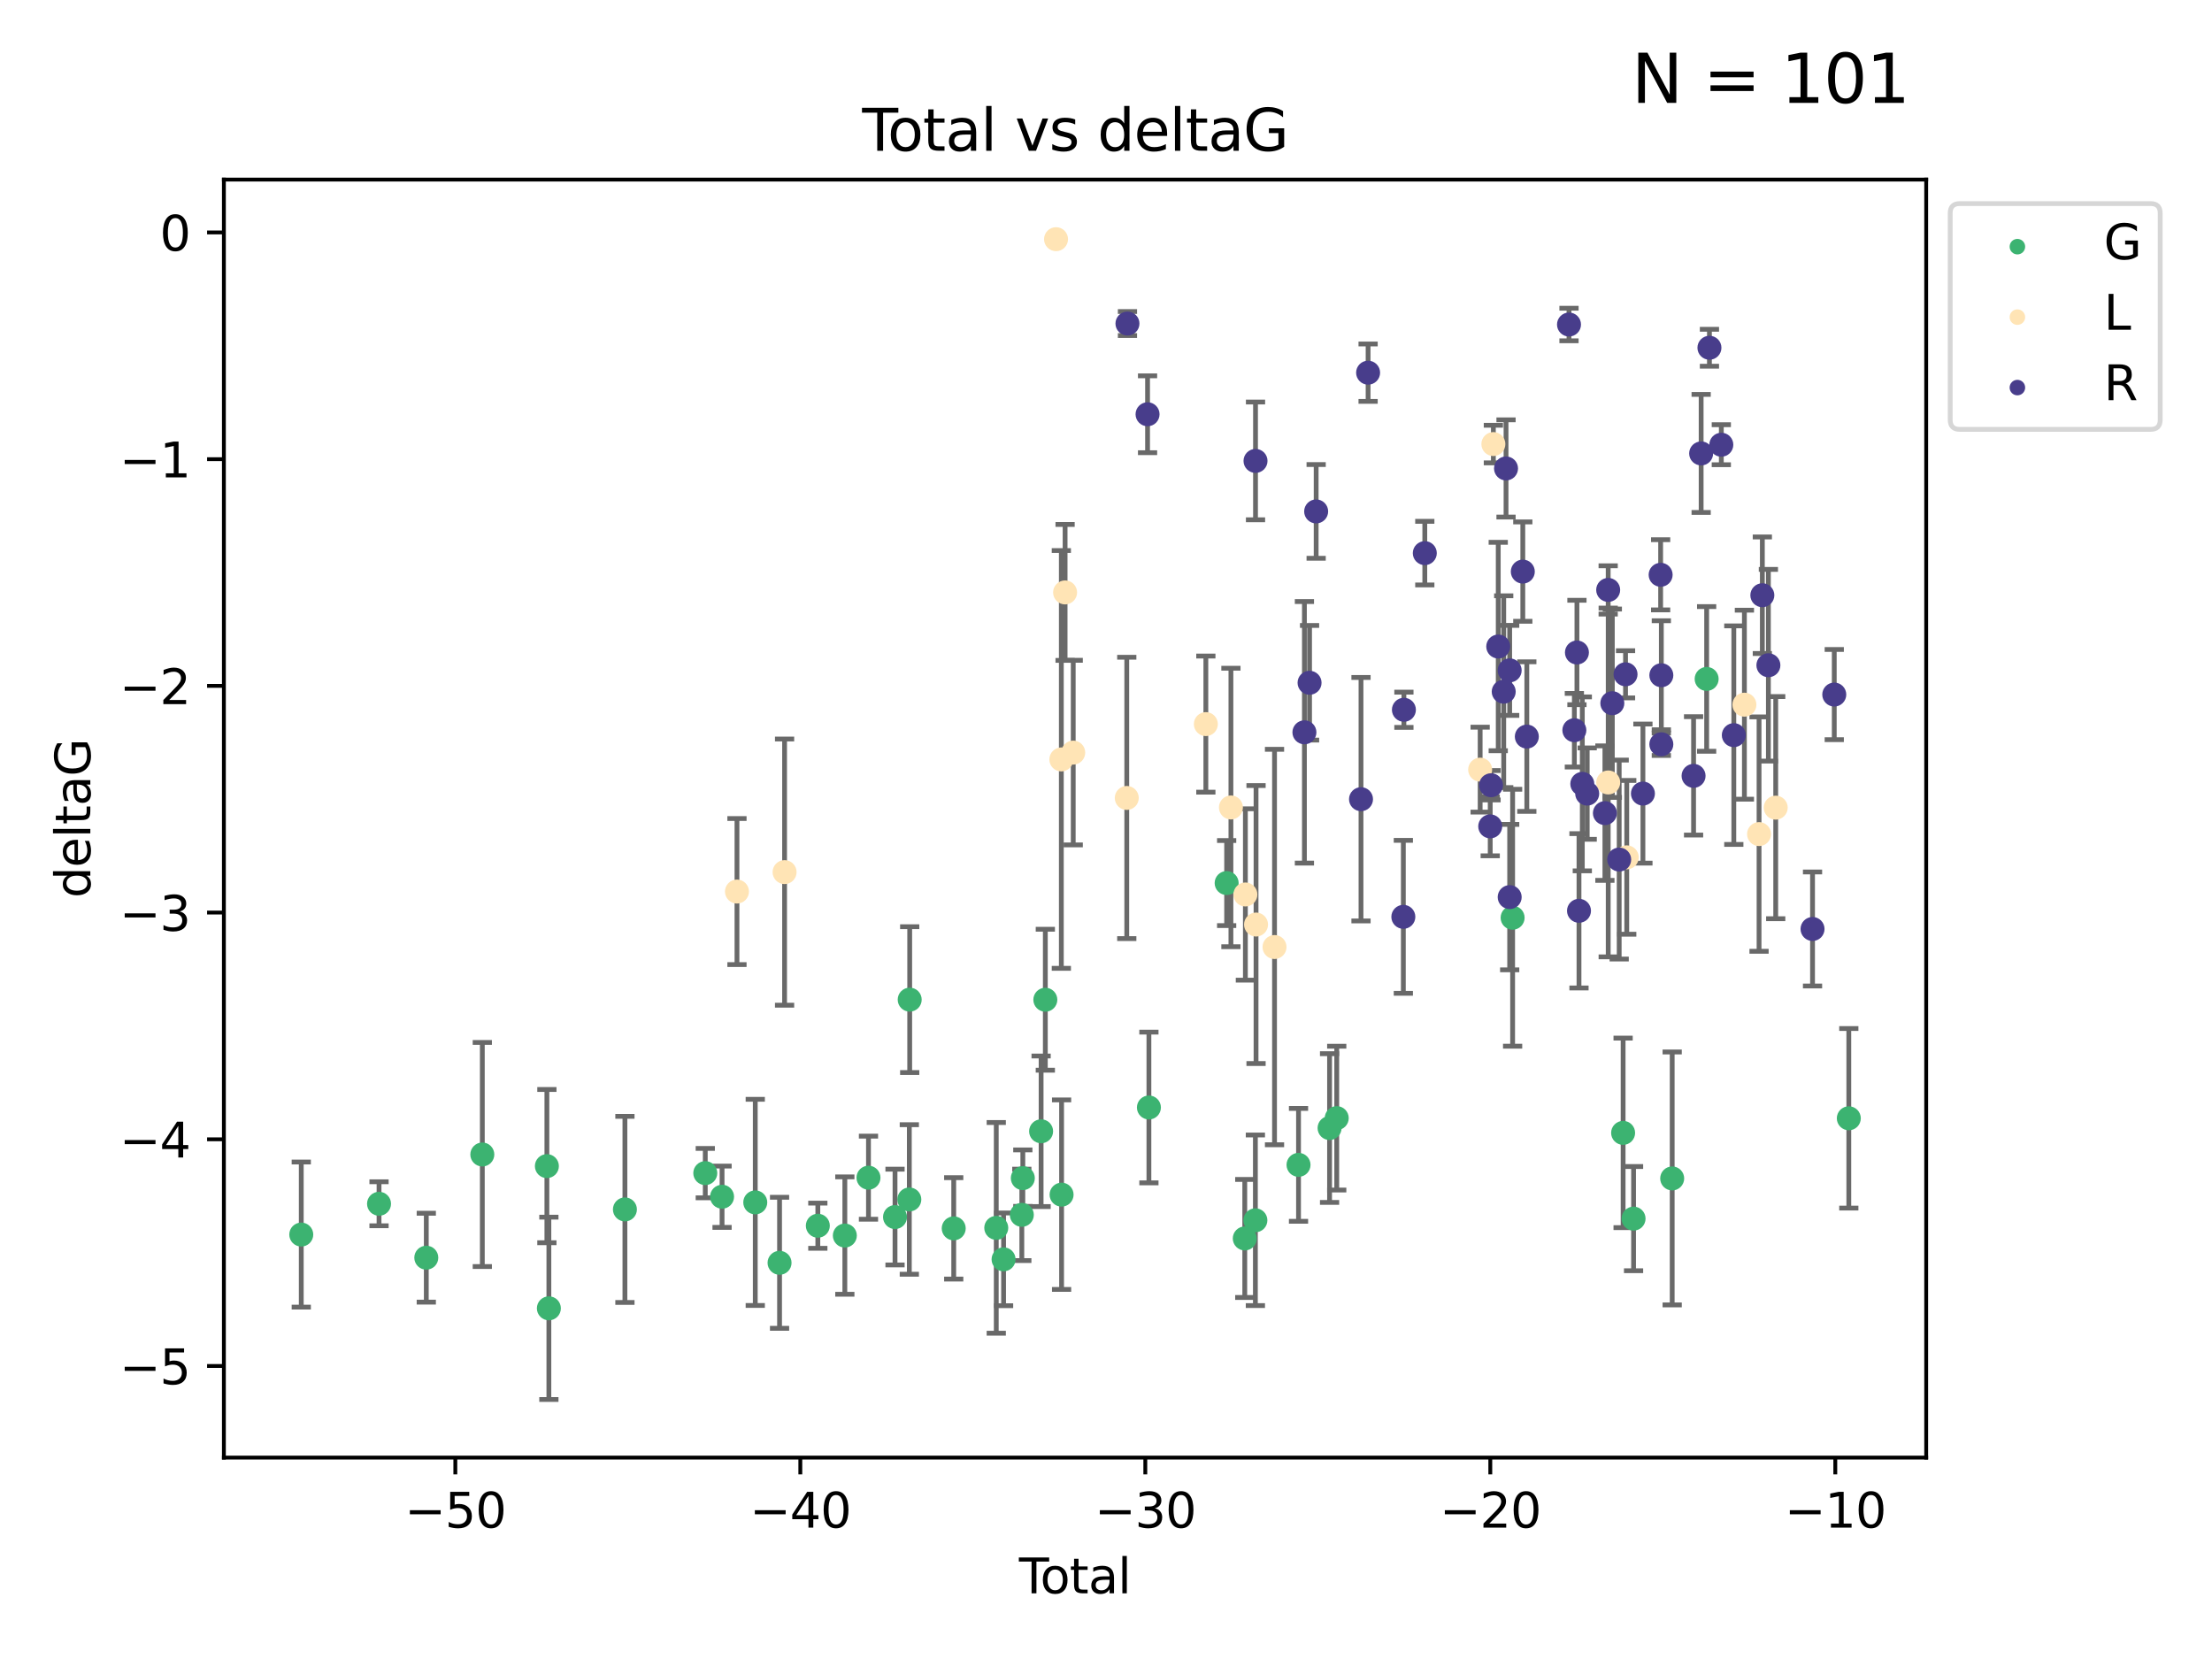 <?xml version="1.0" encoding="utf-8" standalone="no"?>
<!DOCTYPE svg PUBLIC "-//W3C//DTD SVG 1.1//EN"
  "http://www.w3.org/Graphics/SVG/1.1/DTD/svg11.dtd">
<svg xmlns:xlink="http://www.w3.org/1999/xlink" width="460.8pt" height="345.6pt" viewBox="0 0 460.8 345.6" xmlns="http://www.w3.org/2000/svg" version="1.1">
 <defs>
  <style type="text/css">*{stroke-linejoin: round; stroke-linecap: butt}</style>
 </defs>
 <g id="figure_1">
  <g id="patch_1">
   <path d="M 0 345.6 
L 460.8 345.6 
L 460.8 0 
L 0 0 
z
" style="fill: #ffffff"/>
  </g>
  <g id="axes_1">
   <g id="patch_2">
    <path d="M 46.64 303.64 
L 401.26 303.64 
L 401.26 37.411 
L 46.64 37.411 
z
" style="fill: #ffffff"/>
   </g>
   <g id="PathCollection_1">
    <defs>
     <path id="mce4c3b5964" d="M 0 1.118 
C 0.297 1.118 0.581 1 0.791 0.791 
C 1 0.581 1.118 0.297 1.118 0 
C 1.118 -0.297 1 -0.581 0.791 -0.791 
C 0.581 -1 0.297 -1.118 0 -1.118 
C -0.297 -1.118 -0.581 -1 -0.791 -0.791 
C -1 -0.581 -1.118 -0.297 -1.118 0 
C -1.118 0.297 -1 0.581 -0.791 0.791 
C -0.581 1 -0.297 1.118 0 1.118 
z
" style="stroke: #3cb371"/>
    </defs>
    <g clip-path="url(#p7fac62fb13)">
     <use xlink:href="#mce4c3b5964" x="62.759" y="257.182" style="fill: #3cb371; stroke: #3cb371"/>
     <use xlink:href="#mce4c3b5964" x="78.96" y="250.768" style="fill: #3cb371; stroke: #3cb371"/>
     <use xlink:href="#mce4c3b5964" x="88.805" y="261.999" style="fill: #3cb371; stroke: #3cb371"/>
     <use xlink:href="#mce4c3b5964" x="100.475" y="240.501" style="fill: #3cb371; stroke: #3cb371"/>
     <use xlink:href="#mce4c3b5964" x="113.926" y="242.922" style="fill: #3cb371; stroke: #3cb371"/>
     <use xlink:href="#mce4c3b5964" x="114.341" y="272.546" style="fill: #3cb371; stroke: #3cb371"/>
     <use xlink:href="#mce4c3b5964" x="130.182" y="251.943" style="fill: #3cb371; stroke: #3cb371"/>
     <use xlink:href="#mce4c3b5964" x="146.922" y="244.382" style="fill: #3cb371; stroke: #3cb371"/>
     <use xlink:href="#mce4c3b5964" x="150.418" y="249.3" style="fill: #3cb371; stroke: #3cb371"/>
     <use xlink:href="#mce4c3b5964" x="157.336" y="250.479" style="fill: #3cb371; stroke: #3cb371"/>
     <use xlink:href="#mce4c3b5964" x="162.396" y="263.065" style="fill: #3cb371; stroke: #3cb371"/>
     <use xlink:href="#mce4c3b5964" x="170.369" y="255.34" style="fill: #3cb371; stroke: #3cb371"/>
     <use xlink:href="#mce4c3b5964" x="175.995" y="257.388" style="fill: #3cb371; stroke: #3cb371"/>
     <use xlink:href="#mce4c3b5964" x="180.92" y="245.332" style="fill: #3cb371; stroke: #3cb371"/>
     <use xlink:href="#mce4c3b5964" x="186.45" y="253.533" style="fill: #3cb371; stroke: #3cb371"/>
     <use xlink:href="#mce4c3b5964" x="189.429" y="249.871" style="fill: #3cb371; stroke: #3cb371"/>
     <use xlink:href="#mce4c3b5964" x="189.507" y="208.243" style="fill: #3cb371; stroke: #3cb371"/>
     <use xlink:href="#mce4c3b5964" x="198.678" y="255.891" style="fill: #3cb371; stroke: #3cb371"/>
     <use xlink:href="#mce4c3b5964" x="207.539" y="255.787" style="fill: #3cb371; stroke: #3cb371"/>
     <use xlink:href="#mce4c3b5964" x="209.063" y="262.342" style="fill: #3cb371; stroke: #3cb371"/>
     <use xlink:href="#mce4c3b5964" x="212.864" y="253.075" style="fill: #3cb371; stroke: #3cb371"/>
     <use xlink:href="#mce4c3b5964" x="213.072" y="245.425" style="fill: #3cb371; stroke: #3cb371"/>
     <use xlink:href="#mce4c3b5964" x="216.882" y="235.668" style="fill: #3cb371; stroke: #3cb371"/>
     <use xlink:href="#mce4c3b5964" x="217.762" y="208.261" style="fill: #3cb371; stroke: #3cb371"/>
     <use xlink:href="#mce4c3b5964" x="221.148" y="248.867" style="fill: #3cb371; stroke: #3cb371"/>
     <use xlink:href="#mce4c3b5964" x="239.339" y="230.71" style="fill: #3cb371; stroke: #3cb371"/>
     <use xlink:href="#mce4c3b5964" x="255.533" y="183.956" style="fill: #3cb371; stroke: #3cb371"/>
     <use xlink:href="#mce4c3b5964" x="259.309" y="257.991" style="fill: #3cb371; stroke: #3cb371"/>
     <use xlink:href="#mce4c3b5964" x="261.52" y="254.21" style="fill: #3cb371; stroke: #3cb371"/>
     <use xlink:href="#mce4c3b5964" x="270.506" y="242.66" style="fill: #3cb371; stroke: #3cb371"/>
     <use xlink:href="#mce4c3b5964" x="276.974" y="234.993" style="fill: #3cb371; stroke: #3cb371"/>
     <use xlink:href="#mce4c3b5964" x="278.466" y="232.924" style="fill: #3cb371; stroke: #3cb371"/>
     <use xlink:href="#mce4c3b5964" x="315.106" y="191.178" style="fill: #3cb371; stroke: #3cb371"/>
     <use xlink:href="#mce4c3b5964" x="338.124" y="235.999" style="fill: #3cb371; stroke: #3cb371"/>
     <use xlink:href="#mce4c3b5964" x="340.301" y="253.86" style="fill: #3cb371; stroke: #3cb371"/>
     <use xlink:href="#mce4c3b5964" x="348.347" y="245.49" style="fill: #3cb371; stroke: #3cb371"/>
     <use xlink:href="#mce4c3b5964" x="355.525" y="141.433" style="fill: #3cb371; stroke: #3cb371"/>
     <use xlink:href="#mce4c3b5964" x="385.141" y="232.96" style="fill: #3cb371; stroke: #3cb371"/>
    </g>
   </g>
   <g id="PathCollection_2">
    <defs>
     <path id="ma3f697c491" d="M 0 1.118 
C 0.297 1.118 0.581 1 0.791 0.791 
C 1 0.581 1.118 0.297 1.118 0 
C 1.118 -0.297 1 -0.581 0.791 -0.791 
C 0.581 -1 0.297 -1.118 0 -1.118 
C -0.297 -1.118 -0.581 -1 -0.791 -0.791 
C -1 -0.581 -1.118 -0.297 -1.118 0 
C -1.118 0.297 -1 0.581 -0.791 0.791 
C -0.581 1 -0.297 1.118 0 1.118 
z
" style="stroke: #ffe4b5"/>
    </defs>
    <g clip-path="url(#p7fac62fb13)">
     <use xlink:href="#ma3f697c491" x="153.524" y="185.725" style="fill: #ffe4b5; stroke: #ffe4b5"/>
     <use xlink:href="#ma3f697c491" x="163.442" y="181.675" style="fill: #ffe4b5; stroke: #ffe4b5"/>
     <use xlink:href="#ma3f697c491" x="219.992" y="49.825" style="fill: #ffe4b5; stroke: #ffe4b5"/>
     <use xlink:href="#ma3f697c491" x="221.096" y="158.203" style="fill: #ffe4b5; stroke: #ffe4b5"/>
     <use xlink:href="#ma3f697c491" x="221.878" y="123.412" style="fill: #ffe4b5; stroke: #ffe4b5"/>
     <use xlink:href="#ma3f697c491" x="223.574" y="156.779" style="fill: #ffe4b5; stroke: #ffe4b5"/>
     <use xlink:href="#ma3f697c491" x="234.727" y="166.226" style="fill: #ffe4b5; stroke: #ffe4b5"/>
     <use xlink:href="#ma3f697c491" x="251.201" y="150.844" style="fill: #ffe4b5; stroke: #ffe4b5"/>
     <use xlink:href="#ma3f697c491" x="256.424" y="168.208" style="fill: #ffe4b5; stroke: #ffe4b5"/>
     <use xlink:href="#ma3f697c491" x="259.437" y="186.336" style="fill: #ffe4b5; stroke: #ffe4b5"/>
     <use xlink:href="#ma3f697c491" x="261.657" y="192.599" style="fill: #ffe4b5; stroke: #ffe4b5"/>
     <use xlink:href="#ma3f697c491" x="265.507" y="197.283" style="fill: #ffe4b5; stroke: #ffe4b5"/>
     <use xlink:href="#ma3f697c491" x="308.343" y="160.331" style="fill: #ffe4b5; stroke: #ffe4b5"/>
     <use xlink:href="#ma3f697c491" x="311.096" y="92.507" style="fill: #ffe4b5; stroke: #ffe4b5"/>
     <use xlink:href="#ma3f697c491" x="335.021" y="163" style="fill: #ffe4b5; stroke: #ffe4b5"/>
     <use xlink:href="#ma3f697c491" x="338.881" y="178.6" style="fill: #ffe4b5; stroke: #ffe4b5"/>
     <use xlink:href="#ma3f697c491" x="363.392" y="146.798" style="fill: #ffe4b5; stroke: #ffe4b5"/>
     <use xlink:href="#ma3f697c491" x="366.443" y="173.755" style="fill: #ffe4b5; stroke: #ffe4b5"/>
     <use xlink:href="#ma3f697c491" x="369.914" y="168.247" style="fill: #ffe4b5; stroke: #ffe4b5"/>
    </g>
   </g>
   <g id="PathCollection_3">
    <defs>
     <path id="ma72a674ec3" d="M 0 1.118 
C 0.297 1.118 0.581 1 0.791 0.791 
C 1 0.581 1.118 0.297 1.118 0 
C 1.118 -0.297 1 -0.581 0.791 -0.791 
C 0.581 -1 0.297 -1.118 0 -1.118 
C -0.297 -1.118 -0.581 -1 -0.791 -0.791 
C -1 -0.581 -1.118 -0.297 -1.118 0 
C -1.118 0.297 -1 0.581 -0.791 0.791 
C -0.581 1 -0.297 1.118 0 1.118 
z
" style="stroke: #483d8b"/>
    </defs>
    <g clip-path="url(#p7fac62fb13)">
     <use xlink:href="#ma72a674ec3" x="234.87" y="67.402" style="fill: #483d8b; stroke: #483d8b"/>
     <use xlink:href="#ma72a674ec3" x="239.057" y="86.297" style="fill: #483d8b; stroke: #483d8b"/>
     <use xlink:href="#ma72a674ec3" x="261.547" y="96.017" style="fill: #483d8b; stroke: #483d8b"/>
     <use xlink:href="#ma72a674ec3" x="271.734" y="152.556" style="fill: #483d8b; stroke: #483d8b"/>
     <use xlink:href="#ma72a674ec3" x="272.806" y="142.234" style="fill: #483d8b; stroke: #483d8b"/>
     <use xlink:href="#ma72a674ec3" x="274.179" y="106.539" style="fill: #483d8b; stroke: #483d8b"/>
     <use xlink:href="#ma72a674ec3" x="283.523" y="166.485" style="fill: #483d8b; stroke: #483d8b"/>
     <use xlink:href="#ma72a674ec3" x="285.001" y="77.635" style="fill: #483d8b; stroke: #483d8b"/>
     <use xlink:href="#ma72a674ec3" x="292.342" y="190.994" style="fill: #483d8b; stroke: #483d8b"/>
     <use xlink:href="#ma72a674ec3" x="292.46" y="147.86" style="fill: #483d8b; stroke: #483d8b"/>
     <use xlink:href="#ma72a674ec3" x="296.812" y="115.228" style="fill: #483d8b; stroke: #483d8b"/>
     <use xlink:href="#ma72a674ec3" x="310.44" y="172.149" style="fill: #483d8b; stroke: #483d8b"/>
     <use xlink:href="#ma72a674ec3" x="310.611" y="163.58" style="fill: #483d8b; stroke: #483d8b"/>
     <use xlink:href="#ma72a674ec3" x="312.111" y="134.683" style="fill: #483d8b; stroke: #483d8b"/>
     <use xlink:href="#ma72a674ec3" x="313.252" y="144.087" style="fill: #483d8b; stroke: #483d8b"/>
     <use xlink:href="#ma72a674ec3" x="313.734" y="97.586" style="fill: #483d8b; stroke: #483d8b"/>
     <use xlink:href="#ma72a674ec3" x="314.492" y="139.652" style="fill: #483d8b; stroke: #483d8b"/>
     <use xlink:href="#ma72a674ec3" x="314.494" y="186.886" style="fill: #483d8b; stroke: #483d8b"/>
     <use xlink:href="#ma72a674ec3" x="317.228" y="119.074" style="fill: #483d8b; stroke: #483d8b"/>
     <use xlink:href="#ma72a674ec3" x="318.065" y="153.445" style="fill: #483d8b; stroke: #483d8b"/>
     <use xlink:href="#ma72a674ec3" x="326.852" y="67.603" style="fill: #483d8b; stroke: #483d8b"/>
     <use xlink:href="#ma72a674ec3" x="327.967" y="152.116" style="fill: #483d8b; stroke: #483d8b"/>
     <use xlink:href="#ma72a674ec3" x="328.504" y="135.925" style="fill: #483d8b; stroke: #483d8b"/>
     <use xlink:href="#ma72a674ec3" x="328.933" y="189.737" style="fill: #483d8b; stroke: #483d8b"/>
     <use xlink:href="#ma72a674ec3" x="329.623" y="163.295" style="fill: #483d8b; stroke: #483d8b"/>
     <use xlink:href="#ma72a674ec3" x="330.645" y="165.325" style="fill: #483d8b; stroke: #483d8b"/>
     <use xlink:href="#ma72a674ec3" x="334.331" y="169.389" style="fill: #483d8b; stroke: #483d8b"/>
     <use xlink:href="#ma72a674ec3" x="335.013" y="122.892" style="fill: #483d8b; stroke: #483d8b"/>
     <use xlink:href="#ma72a674ec3" x="335.876" y="146.492" style="fill: #483d8b; stroke: #483d8b"/>
     <use xlink:href="#ma72a674ec3" x="337.307" y="179.06" style="fill: #483d8b; stroke: #483d8b"/>
     <use xlink:href="#ma72a674ec3" x="338.63" y="140.469" style="fill: #483d8b; stroke: #483d8b"/>
     <use xlink:href="#ma72a674ec3" x="342.251" y="165.316" style="fill: #483d8b; stroke: #483d8b"/>
     <use xlink:href="#ma72a674ec3" x="345.941" y="119.738" style="fill: #483d8b; stroke: #483d8b"/>
     <use xlink:href="#ma72a674ec3" x="346.086" y="155.045" style="fill: #483d8b; stroke: #483d8b"/>
     <use xlink:href="#ma72a674ec3" x="346.087" y="140.667" style="fill: #483d8b; stroke: #483d8b"/>
     <use xlink:href="#ma72a674ec3" x="352.802" y="161.626" style="fill: #483d8b; stroke: #483d8b"/>
     <use xlink:href="#ma72a674ec3" x="354.38" y="94.457" style="fill: #483d8b; stroke: #483d8b"/>
     <use xlink:href="#ma72a674ec3" x="356.107" y="72.443" style="fill: #483d8b; stroke: #483d8b"/>
     <use xlink:href="#ma72a674ec3" x="358.582" y="92.644" style="fill: #483d8b; stroke: #483d8b"/>
     <use xlink:href="#ma72a674ec3" x="361.185" y="153.144" style="fill: #483d8b; stroke: #483d8b"/>
     <use xlink:href="#ma72a674ec3" x="367.128" y="123.998" style="fill: #483d8b; stroke: #483d8b"/>
     <use xlink:href="#ma72a674ec3" x="368.389" y="138.582" style="fill: #483d8b; stroke: #483d8b"/>
     <use xlink:href="#ma72a674ec3" x="377.584" y="193.524" style="fill: #483d8b; stroke: #483d8b"/>
     <use xlink:href="#ma72a674ec3" x="382.111" y="144.69" style="fill: #483d8b; stroke: #483d8b"/>
    </g>
   </g>
   <g id="matplotlib.axis_1">
    <g id="xtick_1">
     <g id="line2d_1">
      <defs>
       <path id="mb439263706" d="M 0 0 
L 0 3.5 
" style="stroke: #000000; stroke-width: 0.8"/>
      </defs>
      <g>
       <use xlink:href="#mb439263706" x="94.853" y="303.64" style="stroke: #000000; stroke-width: 0.8"/>
      </g>
     </g>
     <g id="text_1">
      <!-- −50 -->
      <g transform="translate(84.301 318.238)scale(0.1 -0.1)">
       <defs>
        <path id="DejaVuSans-2212" d="M 678 2272 
L 4684 2272 
L 4684 1741 
L 678 1741 
L 678 2272 
z
" transform="scale(0.016)"/>
        <path id="DejaVuSans-35" d="M 691 4666 
L 3169 4666 
L 3169 4134 
L 1269 4134 
L 1269 2991 
Q 1406 3038 1543 3061 
Q 1681 3084 1819 3084 
Q 2600 3084 3056 2656 
Q 3513 2228 3513 1497 
Q 3513 744 3044 326 
Q 2575 -91 1722 -91 
Q 1428 -91 1123 -41 
Q 819 9 494 109 
L 494 744 
Q 775 591 1075 516 
Q 1375 441 1709 441 
Q 2250 441 2565 725 
Q 2881 1009 2881 1497 
Q 2881 1984 2565 2268 
Q 2250 2553 1709 2553 
Q 1456 2553 1204 2497 
Q 953 2441 691 2322 
L 691 4666 
z
" transform="scale(0.016)"/>
        <path id="DejaVuSans-30" d="M 2034 4250 
Q 1547 4250 1301 3770 
Q 1056 3291 1056 2328 
Q 1056 1369 1301 889 
Q 1547 409 2034 409 
Q 2525 409 2770 889 
Q 3016 1369 3016 2328 
Q 3016 3291 2770 3770 
Q 2525 4250 2034 4250 
z
M 2034 4750 
Q 2819 4750 3233 4129 
Q 3647 3509 3647 2328 
Q 3647 1150 3233 529 
Q 2819 -91 2034 -91 
Q 1250 -91 836 529 
Q 422 1150 422 2328 
Q 422 3509 836 4129 
Q 1250 4750 2034 4750 
z
" transform="scale(0.016)"/>
       </defs>
       <use xlink:href="#DejaVuSans-2212"/>
       <use xlink:href="#DejaVuSans-35" x="83.789"/>
       <use xlink:href="#DejaVuSans-30" x="147.412"/>
      </g>
     </g>
    </g>
    <g id="xtick_2">
     <g id="line2d_2">
      <g>
       <use xlink:href="#mb439263706" x="166.721" y="303.64" style="stroke: #000000; stroke-width: 0.8"/>
      </g>
     </g>
     <g id="text_2">
      <!-- −40 -->
      <g transform="translate(156.168 318.238)scale(0.1 -0.1)">
       <defs>
        <path id="DejaVuSans-34" d="M 2419 4116 
L 825 1625 
L 2419 1625 
L 2419 4116 
z
M 2253 4666 
L 3047 4666 
L 3047 1625 
L 3713 1625 
L 3713 1100 
L 3047 1100 
L 3047 0 
L 2419 0 
L 2419 1100 
L 313 1100 
L 313 1709 
L 2253 4666 
z
" transform="scale(0.016)"/>
       </defs>
       <use xlink:href="#DejaVuSans-2212"/>
       <use xlink:href="#DejaVuSans-34" x="83.789"/>
       <use xlink:href="#DejaVuSans-30" x="147.412"/>
      </g>
     </g>
    </g>
    <g id="xtick_3">
     <g id="line2d_3">
      <g>
       <use xlink:href="#mb439263706" x="238.588" y="303.64" style="stroke: #000000; stroke-width: 0.8"/>
      </g>
     </g>
     <g id="text_3">
      <!-- −30 -->
      <g transform="translate(228.036 318.238)scale(0.1 -0.1)">
       <defs>
        <path id="DejaVuSans-33" d="M 2597 2516 
Q 3050 2419 3304 2112 
Q 3559 1806 3559 1356 
Q 3559 666 3084 287 
Q 2609 -91 1734 -91 
Q 1441 -91 1130 -33 
Q 819 25 488 141 
L 488 750 
Q 750 597 1062 519 
Q 1375 441 1716 441 
Q 2309 441 2620 675 
Q 2931 909 2931 1356 
Q 2931 1769 2642 2001 
Q 2353 2234 1838 2234 
L 1294 2234 
L 1294 2753 
L 1863 2753 
Q 2328 2753 2575 2939 
Q 2822 3125 2822 3475 
Q 2822 3834 2567 4026 
Q 2313 4219 1838 4219 
Q 1578 4219 1281 4162 
Q 984 4106 628 3988 
L 628 4550 
Q 988 4650 1302 4700 
Q 1616 4750 1894 4750 
Q 2613 4750 3031 4423 
Q 3450 4097 3450 3541 
Q 3450 3153 3228 2886 
Q 3006 2619 2597 2516 
z
" transform="scale(0.016)"/>
       </defs>
       <use xlink:href="#DejaVuSans-2212"/>
       <use xlink:href="#DejaVuSans-33" x="83.789"/>
       <use xlink:href="#DejaVuSans-30" x="147.412"/>
      </g>
     </g>
    </g>
    <g id="xtick_4">
     <g id="line2d_4">
      <g>
       <use xlink:href="#mb439263706" x="310.456" y="303.64" style="stroke: #000000; stroke-width: 0.8"/>
      </g>
     </g>
     <g id="text_4">
      <!-- −20 -->
      <g transform="translate(299.904 318.238)scale(0.1 -0.1)">
       <defs>
        <path id="DejaVuSans-32" d="M 1228 531 
L 3431 531 
L 3431 0 
L 469 0 
L 469 531 
Q 828 903 1448 1529 
Q 2069 2156 2228 2338 
Q 2531 2678 2651 2914 
Q 2772 3150 2772 3378 
Q 2772 3750 2511 3984 
Q 2250 4219 1831 4219 
Q 1534 4219 1204 4116 
Q 875 4013 500 3803 
L 500 4441 
Q 881 4594 1212 4672 
Q 1544 4750 1819 4750 
Q 2544 4750 2975 4387 
Q 3406 4025 3406 3419 
Q 3406 3131 3298 2873 
Q 3191 2616 2906 2266 
Q 2828 2175 2409 1742 
Q 1991 1309 1228 531 
z
" transform="scale(0.016)"/>
       </defs>
       <use xlink:href="#DejaVuSans-2212"/>
       <use xlink:href="#DejaVuSans-32" x="83.789"/>
       <use xlink:href="#DejaVuSans-30" x="147.412"/>
      </g>
     </g>
    </g>
    <g id="xtick_5">
     <g id="line2d_5">
      <g>
       <use xlink:href="#mb439263706" x="382.324" y="303.64" style="stroke: #000000; stroke-width: 0.8"/>
      </g>
     </g>
     <g id="text_5">
      <!-- −10 -->
      <g transform="translate(371.771 318.238)scale(0.1 -0.1)">
       <defs>
        <path id="DejaVuSans-31" d="M 794 531 
L 1825 531 
L 1825 4091 
L 703 3866 
L 703 4441 
L 1819 4666 
L 2450 4666 
L 2450 531 
L 3481 531 
L 3481 0 
L 794 0 
L 794 531 
z
" transform="scale(0.016)"/>
       </defs>
       <use xlink:href="#DejaVuSans-2212"/>
       <use xlink:href="#DejaVuSans-31" x="83.789"/>
       <use xlink:href="#DejaVuSans-30" x="147.412"/>
      </g>
     </g>
    </g>
    <g id="text_6">
     <!-- Total -->
     <g transform="translate(212.273 331.917)scale(0.1 -0.1)">
      <defs>
       <path id="DejaVuSans-54" d="M -19 4666 
L 3928 4666 
L 3928 4134 
L 2272 4134 
L 2272 0 
L 1638 0 
L 1638 4134 
L -19 4134 
L -19 4666 
z
" transform="scale(0.016)"/>
       <path id="DejaVuSans-6f" d="M 1959 3097 
Q 1497 3097 1228 2736 
Q 959 2375 959 1747 
Q 959 1119 1226 758 
Q 1494 397 1959 397 
Q 2419 397 2687 759 
Q 2956 1122 2956 1747 
Q 2956 2369 2687 2733 
Q 2419 3097 1959 3097 
z
M 1959 3584 
Q 2709 3584 3137 3096 
Q 3566 2609 3566 1747 
Q 3566 888 3137 398 
Q 2709 -91 1959 -91 
Q 1206 -91 779 398 
Q 353 888 353 1747 
Q 353 2609 779 3096 
Q 1206 3584 1959 3584 
z
" transform="scale(0.016)"/>
       <path id="DejaVuSans-74" d="M 1172 4494 
L 1172 3500 
L 2356 3500 
L 2356 3053 
L 1172 3053 
L 1172 1153 
Q 1172 725 1289 603 
Q 1406 481 1766 481 
L 2356 481 
L 2356 0 
L 1766 0 
Q 1100 0 847 248 
Q 594 497 594 1153 
L 594 3053 
L 172 3053 
L 172 3500 
L 594 3500 
L 594 4494 
L 1172 4494 
z
" transform="scale(0.016)"/>
       <path id="DejaVuSans-61" d="M 2194 1759 
Q 1497 1759 1228 1600 
Q 959 1441 959 1056 
Q 959 750 1161 570 
Q 1363 391 1709 391 
Q 2188 391 2477 730 
Q 2766 1069 2766 1631 
L 2766 1759 
L 2194 1759 
z
M 3341 1997 
L 3341 0 
L 2766 0 
L 2766 531 
Q 2569 213 2275 61 
Q 1981 -91 1556 -91 
Q 1019 -91 701 211 
Q 384 513 384 1019 
Q 384 1609 779 1909 
Q 1175 2209 1959 2209 
L 2766 2209 
L 2766 2266 
Q 2766 2663 2505 2880 
Q 2244 3097 1772 3097 
Q 1472 3097 1187 3025 
Q 903 2953 641 2809 
L 641 3341 
Q 956 3463 1253 3523 
Q 1550 3584 1831 3584 
Q 2591 3584 2966 3190 
Q 3341 2797 3341 1997 
z
" transform="scale(0.016)"/>
       <path id="DejaVuSans-6c" d="M 603 4863 
L 1178 4863 
L 1178 0 
L 603 0 
L 603 4863 
z
" transform="scale(0.016)"/>
      </defs>
      <use xlink:href="#DejaVuSans-54"/>
      <use xlink:href="#DejaVuSans-6f" x="44.084"/>
      <use xlink:href="#DejaVuSans-74" x="105.266"/>
      <use xlink:href="#DejaVuSans-61" x="144.475"/>
      <use xlink:href="#DejaVuSans-6c" x="205.754"/>
     </g>
    </g>
   </g>
   <g id="matplotlib.axis_2">
    <g id="ytick_1">
     <g id="line2d_6">
      <defs>
       <path id="m08e42efd85" d="M 0 0 
L -3.5 0 
" style="stroke: #000000; stroke-width: 0.8"/>
      </defs>
      <g>
       <use xlink:href="#m08e42efd85" x="46.64" y="284.56" style="stroke: #000000; stroke-width: 0.8"/>
      </g>
     </g>
     <g id="text_7">
      <!-- −5 -->
      <g transform="translate(24.898 288.36)scale(0.1 -0.1)">
       <use xlink:href="#DejaVuSans-2212"/>
       <use xlink:href="#DejaVuSans-35" x="83.789"/>
      </g>
     </g>
    </g>
    <g id="ytick_2">
     <g id="line2d_7">
      <g>
       <use xlink:href="#m08e42efd85" x="46.64" y="237.333" style="stroke: #000000; stroke-width: 0.8"/>
      </g>
     </g>
     <g id="text_8">
      <!-- −4 -->
      <g transform="translate(24.898 241.132)scale(0.1 -0.1)">
       <use xlink:href="#DejaVuSans-2212"/>
       <use xlink:href="#DejaVuSans-34" x="83.789"/>
      </g>
     </g>
    </g>
    <g id="ytick_3">
     <g id="line2d_8">
      <g>
       <use xlink:href="#m08e42efd85" x="46.64" y="190.106" style="stroke: #000000; stroke-width: 0.8"/>
      </g>
     </g>
     <g id="text_9">
      <!-- −3 -->
      <g transform="translate(24.898 193.905)scale(0.1 -0.1)">
       <use xlink:href="#DejaVuSans-2212"/>
       <use xlink:href="#DejaVuSans-33" x="83.789"/>
      </g>
     </g>
    </g>
    <g id="ytick_4">
     <g id="line2d_9">
      <g>
       <use xlink:href="#m08e42efd85" x="46.64" y="142.878" style="stroke: #000000; stroke-width: 0.8"/>
      </g>
     </g>
     <g id="text_10">
      <!-- −2 -->
      <g transform="translate(24.898 146.677)scale(0.1 -0.1)">
       <use xlink:href="#DejaVuSans-2212"/>
       <use xlink:href="#DejaVuSans-32" x="83.789"/>
      </g>
     </g>
    </g>
    <g id="ytick_5">
     <g id="line2d_10">
      <g>
       <use xlink:href="#m08e42efd85" x="46.64" y="95.651" style="stroke: #000000; stroke-width: 0.8"/>
      </g>
     </g>
     <g id="text_11">
      <!-- −1 -->
      <g transform="translate(24.898 99.45)scale(0.1 -0.1)">
       <use xlink:href="#DejaVuSans-2212"/>
       <use xlink:href="#DejaVuSans-31" x="83.789"/>
      </g>
     </g>
    </g>
    <g id="ytick_6">
     <g id="line2d_11">
      <g>
       <use xlink:href="#m08e42efd85" x="46.64" y="48.423" style="stroke: #000000; stroke-width: 0.8"/>
      </g>
     </g>
     <g id="text_12">
      <!-- 0 -->
      <g transform="translate(33.278 52.223)scale(0.1 -0.1)">
       <use xlink:href="#DejaVuSans-30"/>
      </g>
     </g>
    </g>
    <g id="text_13">
     <!-- deltaG -->
     <g transform="translate(18.818 187.064)rotate(-90)scale(0.1 -0.1)">
      <defs>
       <path id="DejaVuSans-64" d="M 2906 2969 
L 2906 4863 
L 3481 4863 
L 3481 0 
L 2906 0 
L 2906 525 
Q 2725 213 2448 61 
Q 2172 -91 1784 -91 
Q 1150 -91 751 415 
Q 353 922 353 1747 
Q 353 2572 751 3078 
Q 1150 3584 1784 3584 
Q 2172 3584 2448 3432 
Q 2725 3281 2906 2969 
z
M 947 1747 
Q 947 1113 1208 752 
Q 1469 391 1925 391 
Q 2381 391 2643 752 
Q 2906 1113 2906 1747 
Q 2906 2381 2643 2742 
Q 2381 3103 1925 3103 
Q 1469 3103 1208 2742 
Q 947 2381 947 1747 
z
" transform="scale(0.016)"/>
       <path id="DejaVuSans-65" d="M 3597 1894 
L 3597 1613 
L 953 1613 
Q 991 1019 1311 708 
Q 1631 397 2203 397 
Q 2534 397 2845 478 
Q 3156 559 3463 722 
L 3463 178 
Q 3153 47 2828 -22 
Q 2503 -91 2169 -91 
Q 1331 -91 842 396 
Q 353 884 353 1716 
Q 353 2575 817 3079 
Q 1281 3584 2069 3584 
Q 2775 3584 3186 3129 
Q 3597 2675 3597 1894 
z
M 3022 2063 
Q 3016 2534 2758 2815 
Q 2500 3097 2075 3097 
Q 1594 3097 1305 2825 
Q 1016 2553 972 2059 
L 3022 2063 
z
" transform="scale(0.016)"/>
       <path id="DejaVuSans-47" d="M 3809 666 
L 3809 1919 
L 2778 1919 
L 2778 2438 
L 4434 2438 
L 4434 434 
Q 4069 175 3628 42 
Q 3188 -91 2688 -91 
Q 1594 -91 976 548 
Q 359 1188 359 2328 
Q 359 3472 976 4111 
Q 1594 4750 2688 4750 
Q 3144 4750 3555 4637 
Q 3966 4525 4313 4306 
L 4313 3634 
Q 3963 3931 3569 4081 
Q 3175 4231 2741 4231 
Q 1884 4231 1454 3753 
Q 1025 3275 1025 2328 
Q 1025 1384 1454 906 
Q 1884 428 2741 428 
Q 3075 428 3337 486 
Q 3600 544 3809 666 
z
" transform="scale(0.016)"/>
      </defs>
      <use xlink:href="#DejaVuSans-64"/>
      <use xlink:href="#DejaVuSans-65" x="63.477"/>
      <use xlink:href="#DejaVuSans-6c" x="125"/>
      <use xlink:href="#DejaVuSans-74" x="152.783"/>
      <use xlink:href="#DejaVuSans-61" x="191.992"/>
      <use xlink:href="#DejaVuSans-47" x="253.271"/>
     </g>
    </g>
   </g>
   <g id="LineCollection_1">
    <path d="M 62.759 272.296 
L 62.759 242.068 
" clip-path="url(#p7fac62fb13)" style="fill: none; stroke: #696969"/>
    <path d="M 78.96 255.351 
L 78.96 246.184 
" clip-path="url(#p7fac62fb13)" style="fill: none; stroke: #696969"/>
    <path d="M 88.805 271.258 
L 88.805 252.74 
" clip-path="url(#p7fac62fb13)" style="fill: none; stroke: #696969"/>
    <path d="M 100.475 263.84 
L 100.475 217.163 
" clip-path="url(#p7fac62fb13)" style="fill: none; stroke: #696969"/>
    <path d="M 113.926 258.884 
L 113.926 226.961 
" clip-path="url(#p7fac62fb13)" style="fill: none; stroke: #696969"/>
    <path d="M 114.341 291.539 
L 114.341 253.554 
" clip-path="url(#p7fac62fb13)" style="fill: none; stroke: #696969"/>
    <path d="M 130.182 271.328 
L 130.182 232.557 
" clip-path="url(#p7fac62fb13)" style="fill: none; stroke: #696969"/>
    <path d="M 146.922 249.527 
L 146.922 239.237 
" clip-path="url(#p7fac62fb13)" style="fill: none; stroke: #696969"/>
    <path d="M 150.418 255.687 
L 150.418 242.912 
" clip-path="url(#p7fac62fb13)" style="fill: none; stroke: #696969"/>
    <path d="M 157.336 271.953 
L 157.336 229.006 
" clip-path="url(#p7fac62fb13)" style="fill: none; stroke: #696969"/>
    <path d="M 162.396 276.714 
L 162.396 249.415 
" clip-path="url(#p7fac62fb13)" style="fill: none; stroke: #696969"/>
    <path d="M 170.369 260.046 
L 170.369 250.634 
" clip-path="url(#p7fac62fb13)" style="fill: none; stroke: #696969"/>
    <path d="M 175.995 269.616 
L 175.995 245.16 
" clip-path="url(#p7fac62fb13)" style="fill: none; stroke: #696969"/>
    <path d="M 180.92 253.984 
L 180.92 236.68 
" clip-path="url(#p7fac62fb13)" style="fill: none; stroke: #696969"/>
    <path d="M 186.45 263.506 
L 186.45 243.559 
" clip-path="url(#p7fac62fb13)" style="fill: none; stroke: #696969"/>
    <path d="M 189.429 265.445 
L 189.429 234.297 
" clip-path="url(#p7fac62fb13)" style="fill: none; stroke: #696969"/>
    <path d="M 189.507 223.434 
L 189.507 193.052 
" clip-path="url(#p7fac62fb13)" style="fill: none; stroke: #696969"/>
    <path d="M 198.678 266.454 
L 198.678 245.329 
" clip-path="url(#p7fac62fb13)" style="fill: none; stroke: #696969"/>
    <path d="M 207.539 277.735 
L 207.539 233.84 
" clip-path="url(#p7fac62fb13)" style="fill: none; stroke: #696969"/>
    <path d="M 209.063 272.002 
L 209.063 252.682 
" clip-path="url(#p7fac62fb13)" style="fill: none; stroke: #696969"/>
    <path d="M 212.864 262.599 
L 212.864 243.552 
" clip-path="url(#p7fac62fb13)" style="fill: none; stroke: #696969"/>
    <path d="M 213.072 251.305 
L 213.072 239.545 
" clip-path="url(#p7fac62fb13)" style="fill: none; stroke: #696969"/>
    <path d="M 216.882 251.35 
L 216.882 219.987 
" clip-path="url(#p7fac62fb13)" style="fill: none; stroke: #696969"/>
    <path d="M 217.762 222.943 
L 217.762 193.58 
" clip-path="url(#p7fac62fb13)" style="fill: none; stroke: #696969"/>
    <path d="M 221.148 268.609 
L 221.148 229.125 
" clip-path="url(#p7fac62fb13)" style="fill: none; stroke: #696969"/>
    <path d="M 239.339 246.412 
L 239.339 215.007 
" clip-path="url(#p7fac62fb13)" style="fill: none; stroke: #696969"/>
    <path d="M 255.533 192.814 
L 255.533 175.098 
" clip-path="url(#p7fac62fb13)" style="fill: none; stroke: #696969"/>
    <path d="M 259.309 270.285 
L 259.309 245.697 
" clip-path="url(#p7fac62fb13)" style="fill: none; stroke: #696969"/>
    <path d="M 261.52 271.98 
L 261.52 236.439 
" clip-path="url(#p7fac62fb13)" style="fill: none; stroke: #696969"/>
    <path d="M 270.506 254.419 
L 270.506 230.902 
" clip-path="url(#p7fac62fb13)" style="fill: none; stroke: #696969"/>
    <path d="M 276.974 250.487 
L 276.974 219.499 
" clip-path="url(#p7fac62fb13)" style="fill: none; stroke: #696969"/>
    <path d="M 278.466 247.9 
L 278.466 217.947 
" clip-path="url(#p7fac62fb13)" style="fill: none; stroke: #696969"/>
    <path d="M 315.106 217.938 
L 315.106 164.418 
" clip-path="url(#p7fac62fb13)" style="fill: none; stroke: #696969"/>
    <path d="M 338.124 255.74 
L 338.124 216.257 
" clip-path="url(#p7fac62fb13)" style="fill: none; stroke: #696969"/>
    <path d="M 340.301 264.71 
L 340.301 243.009 
" clip-path="url(#p7fac62fb13)" style="fill: none; stroke: #696969"/>
    <path d="M 348.347 271.836 
L 348.347 219.145 
" clip-path="url(#p7fac62fb13)" style="fill: none; stroke: #696969"/>
    <path d="M 355.525 156.5 
L 355.525 126.366 
" clip-path="url(#p7fac62fb13)" style="fill: none; stroke: #696969"/>
    <path d="M 385.141 251.662 
L 385.141 214.257 
" clip-path="url(#p7fac62fb13)" style="fill: none; stroke: #696969"/>
   </g>
   <g id="line2d_12">
    <defs>
     <path id="ma320badc10" d="M 2 0 
L -2 -0 
" style="stroke: #696969"/>
    </defs>
    <g clip-path="url(#p7fac62fb13)">
     <use xlink:href="#ma320badc10" x="62.759" y="272.296" style="fill: #696969; stroke: #696969"/>
     <use xlink:href="#ma320badc10" x="78.96" y="255.351" style="fill: #696969; stroke: #696969"/>
     <use xlink:href="#ma320badc10" x="88.805" y="271.258" style="fill: #696969; stroke: #696969"/>
     <use xlink:href="#ma320badc10" x="100.475" y="263.84" style="fill: #696969; stroke: #696969"/>
     <use xlink:href="#ma320badc10" x="113.926" y="258.884" style="fill: #696969; stroke: #696969"/>
     <use xlink:href="#ma320badc10" x="114.341" y="291.539" style="fill: #696969; stroke: #696969"/>
     <use xlink:href="#ma320badc10" x="130.182" y="271.328" style="fill: #696969; stroke: #696969"/>
     <use xlink:href="#ma320badc10" x="146.922" y="249.527" style="fill: #696969; stroke: #696969"/>
     <use xlink:href="#ma320badc10" x="150.418" y="255.687" style="fill: #696969; stroke: #696969"/>
     <use xlink:href="#ma320badc10" x="157.336" y="271.953" style="fill: #696969; stroke: #696969"/>
     <use xlink:href="#ma320badc10" x="162.396" y="276.714" style="fill: #696969; stroke: #696969"/>
     <use xlink:href="#ma320badc10" x="170.369" y="260.046" style="fill: #696969; stroke: #696969"/>
     <use xlink:href="#ma320badc10" x="175.995" y="269.616" style="fill: #696969; stroke: #696969"/>
     <use xlink:href="#ma320badc10" x="180.92" y="253.984" style="fill: #696969; stroke: #696969"/>
     <use xlink:href="#ma320badc10" x="186.45" y="263.506" style="fill: #696969; stroke: #696969"/>
     <use xlink:href="#ma320badc10" x="189.429" y="265.445" style="fill: #696969; stroke: #696969"/>
     <use xlink:href="#ma320badc10" x="189.507" y="223.434" style="fill: #696969; stroke: #696969"/>
     <use xlink:href="#ma320badc10" x="198.678" y="266.454" style="fill: #696969; stroke: #696969"/>
     <use xlink:href="#ma320badc10" x="207.539" y="277.735" style="fill: #696969; stroke: #696969"/>
     <use xlink:href="#ma320badc10" x="209.063" y="272.002" style="fill: #696969; stroke: #696969"/>
     <use xlink:href="#ma320badc10" x="212.864" y="262.599" style="fill: #696969; stroke: #696969"/>
     <use xlink:href="#ma320badc10" x="213.072" y="251.305" style="fill: #696969; stroke: #696969"/>
     <use xlink:href="#ma320badc10" x="216.882" y="251.35" style="fill: #696969; stroke: #696969"/>
     <use xlink:href="#ma320badc10" x="217.762" y="222.943" style="fill: #696969; stroke: #696969"/>
     <use xlink:href="#ma320badc10" x="221.148" y="268.609" style="fill: #696969; stroke: #696969"/>
     <use xlink:href="#ma320badc10" x="239.339" y="246.412" style="fill: #696969; stroke: #696969"/>
     <use xlink:href="#ma320badc10" x="255.533" y="192.814" style="fill: #696969; stroke: #696969"/>
     <use xlink:href="#ma320badc10" x="259.309" y="270.285" style="fill: #696969; stroke: #696969"/>
     <use xlink:href="#ma320badc10" x="261.52" y="271.98" style="fill: #696969; stroke: #696969"/>
     <use xlink:href="#ma320badc10" x="270.506" y="254.419" style="fill: #696969; stroke: #696969"/>
     <use xlink:href="#ma320badc10" x="276.974" y="250.487" style="fill: #696969; stroke: #696969"/>
     <use xlink:href="#ma320badc10" x="278.466" y="247.9" style="fill: #696969; stroke: #696969"/>
     <use xlink:href="#ma320badc10" x="315.106" y="217.938" style="fill: #696969; stroke: #696969"/>
     <use xlink:href="#ma320badc10" x="338.124" y="255.74" style="fill: #696969; stroke: #696969"/>
     <use xlink:href="#ma320badc10" x="340.301" y="264.71" style="fill: #696969; stroke: #696969"/>
     <use xlink:href="#ma320badc10" x="348.347" y="271.836" style="fill: #696969; stroke: #696969"/>
     <use xlink:href="#ma320badc10" x="355.525" y="156.5" style="fill: #696969; stroke: #696969"/>
     <use xlink:href="#ma320badc10" x="385.141" y="251.662" style="fill: #696969; stroke: #696969"/>
    </g>
   </g>
   <g id="line2d_13">
    <g clip-path="url(#p7fac62fb13)">
     <use xlink:href="#ma320badc10" x="62.759" y="242.068" style="fill: #696969; stroke: #696969"/>
     <use xlink:href="#ma320badc10" x="78.96" y="246.184" style="fill: #696969; stroke: #696969"/>
     <use xlink:href="#ma320badc10" x="88.805" y="252.74" style="fill: #696969; stroke: #696969"/>
     <use xlink:href="#ma320badc10" x="100.475" y="217.163" style="fill: #696969; stroke: #696969"/>
     <use xlink:href="#ma320badc10" x="113.926" y="226.961" style="fill: #696969; stroke: #696969"/>
     <use xlink:href="#ma320badc10" x="114.341" y="253.554" style="fill: #696969; stroke: #696969"/>
     <use xlink:href="#ma320badc10" x="130.182" y="232.557" style="fill: #696969; stroke: #696969"/>
     <use xlink:href="#ma320badc10" x="146.922" y="239.237" style="fill: #696969; stroke: #696969"/>
     <use xlink:href="#ma320badc10" x="150.418" y="242.912" style="fill: #696969; stroke: #696969"/>
     <use xlink:href="#ma320badc10" x="157.336" y="229.006" style="fill: #696969; stroke: #696969"/>
     <use xlink:href="#ma320badc10" x="162.396" y="249.415" style="fill: #696969; stroke: #696969"/>
     <use xlink:href="#ma320badc10" x="170.369" y="250.634" style="fill: #696969; stroke: #696969"/>
     <use xlink:href="#ma320badc10" x="175.995" y="245.16" style="fill: #696969; stroke: #696969"/>
     <use xlink:href="#ma320badc10" x="180.92" y="236.68" style="fill: #696969; stroke: #696969"/>
     <use xlink:href="#ma320badc10" x="186.45" y="243.559" style="fill: #696969; stroke: #696969"/>
     <use xlink:href="#ma320badc10" x="189.429" y="234.297" style="fill: #696969; stroke: #696969"/>
     <use xlink:href="#ma320badc10" x="189.507" y="193.052" style="fill: #696969; stroke: #696969"/>
     <use xlink:href="#ma320badc10" x="198.678" y="245.329" style="fill: #696969; stroke: #696969"/>
     <use xlink:href="#ma320badc10" x="207.539" y="233.84" style="fill: #696969; stroke: #696969"/>
     <use xlink:href="#ma320badc10" x="209.063" y="252.682" style="fill: #696969; stroke: #696969"/>
     <use xlink:href="#ma320badc10" x="212.864" y="243.552" style="fill: #696969; stroke: #696969"/>
     <use xlink:href="#ma320badc10" x="213.072" y="239.545" style="fill: #696969; stroke: #696969"/>
     <use xlink:href="#ma320badc10" x="216.882" y="219.987" style="fill: #696969; stroke: #696969"/>
     <use xlink:href="#ma320badc10" x="217.762" y="193.58" style="fill: #696969; stroke: #696969"/>
     <use xlink:href="#ma320badc10" x="221.148" y="229.125" style="fill: #696969; stroke: #696969"/>
     <use xlink:href="#ma320badc10" x="239.339" y="215.007" style="fill: #696969; stroke: #696969"/>
     <use xlink:href="#ma320badc10" x="255.533" y="175.098" style="fill: #696969; stroke: #696969"/>
     <use xlink:href="#ma320badc10" x="259.309" y="245.697" style="fill: #696969; stroke: #696969"/>
     <use xlink:href="#ma320badc10" x="261.52" y="236.439" style="fill: #696969; stroke: #696969"/>
     <use xlink:href="#ma320badc10" x="270.506" y="230.902" style="fill: #696969; stroke: #696969"/>
     <use xlink:href="#ma320badc10" x="276.974" y="219.499" style="fill: #696969; stroke: #696969"/>
     <use xlink:href="#ma320badc10" x="278.466" y="217.947" style="fill: #696969; stroke: #696969"/>
     <use xlink:href="#ma320badc10" x="315.106" y="164.418" style="fill: #696969; stroke: #696969"/>
     <use xlink:href="#ma320badc10" x="338.124" y="216.257" style="fill: #696969; stroke: #696969"/>
     <use xlink:href="#ma320badc10" x="340.301" y="243.009" style="fill: #696969; stroke: #696969"/>
     <use xlink:href="#ma320badc10" x="348.347" y="219.145" style="fill: #696969; stroke: #696969"/>
     <use xlink:href="#ma320badc10" x="355.525" y="126.366" style="fill: #696969; stroke: #696969"/>
     <use xlink:href="#ma320badc10" x="385.141" y="214.257" style="fill: #696969; stroke: #696969"/>
    </g>
   </g>
   <g id="LineCollection_2">
    <path d="M 153.524 200.937 
L 153.524 170.512 
" clip-path="url(#p7fac62fb13)" style="fill: none; stroke: #696969"/>
    <path d="M 163.442 209.398 
L 163.442 153.953 
" clip-path="url(#p7fac62fb13)" style="fill: none; stroke: #696969"/>
    <path d="M 219.992 50.137 
L 219.992 49.513 
" clip-path="url(#p7fac62fb13)" style="fill: none; stroke: #696969"/>
    <path d="M 221.096 201.718 
L 221.096 114.688 
" clip-path="url(#p7fac62fb13)" style="fill: none; stroke: #696969"/>
    <path d="M 221.878 137.573 
L 221.878 109.251 
" clip-path="url(#p7fac62fb13)" style="fill: none; stroke: #696969"/>
    <path d="M 223.574 176.009 
L 223.574 137.55 
" clip-path="url(#p7fac62fb13)" style="fill: none; stroke: #696969"/>
    <path d="M 234.727 195.528 
L 234.727 136.923 
" clip-path="url(#p7fac62fb13)" style="fill: none; stroke: #696969"/>
    <path d="M 251.201 165.02 
L 251.201 136.668 
" clip-path="url(#p7fac62fb13)" style="fill: none; stroke: #696969"/>
    <path d="M 256.424 197.214 
L 256.424 139.202 
" clip-path="url(#p7fac62fb13)" style="fill: none; stroke: #696969"/>
    <path d="M 259.437 204.185 
L 259.437 168.488 
" clip-path="url(#p7fac62fb13)" style="fill: none; stroke: #696969"/>
    <path d="M 261.657 221.554 
L 261.657 163.643 
" clip-path="url(#p7fac62fb13)" style="fill: none; stroke: #696969"/>
    <path d="M 265.507 238.471 
L 265.507 156.095 
" clip-path="url(#p7fac62fb13)" style="fill: none; stroke: #696969"/>
    <path d="M 308.343 169.175 
L 308.343 151.487 
" clip-path="url(#p7fac62fb13)" style="fill: none; stroke: #696969"/>
    <path d="M 311.096 96.423 
L 311.096 88.592 
" clip-path="url(#p7fac62fb13)" style="fill: none; stroke: #696969"/>
    <path d="M 335.021 199.33 
L 335.021 126.67 
" clip-path="url(#p7fac62fb13)" style="fill: none; stroke: #696969"/>
    <path d="M 338.881 194.619 
L 338.881 162.582 
" clip-path="url(#p7fac62fb13)" style="fill: none; stroke: #696969"/>
    <path d="M 363.392 166.48 
L 363.392 127.115 
" clip-path="url(#p7fac62fb13)" style="fill: none; stroke: #696969"/>
    <path d="M 366.443 198.168 
L 366.443 149.342 
" clip-path="url(#p7fac62fb13)" style="fill: none; stroke: #696969"/>
    <path d="M 369.914 191.387 
L 369.914 145.107 
" clip-path="url(#p7fac62fb13)" style="fill: none; stroke: #696969"/>
   </g>
   <g id="line2d_14">
    <g clip-path="url(#p7fac62fb13)">
     <use xlink:href="#ma320badc10" x="153.524" y="200.937" style="fill: #696969; stroke: #696969"/>
     <use xlink:href="#ma320badc10" x="163.442" y="209.398" style="fill: #696969; stroke: #696969"/>
     <use xlink:href="#ma320badc10" x="219.992" y="50.137" style="fill: #696969; stroke: #696969"/>
     <use xlink:href="#ma320badc10" x="221.096" y="201.718" style="fill: #696969; stroke: #696969"/>
     <use xlink:href="#ma320badc10" x="221.878" y="137.573" style="fill: #696969; stroke: #696969"/>
     <use xlink:href="#ma320badc10" x="223.574" y="176.009" style="fill: #696969; stroke: #696969"/>
     <use xlink:href="#ma320badc10" x="234.727" y="195.528" style="fill: #696969; stroke: #696969"/>
     <use xlink:href="#ma320badc10" x="251.201" y="165.02" style="fill: #696969; stroke: #696969"/>
     <use xlink:href="#ma320badc10" x="256.424" y="197.214" style="fill: #696969; stroke: #696969"/>
     <use xlink:href="#ma320badc10" x="259.437" y="204.185" style="fill: #696969; stroke: #696969"/>
     <use xlink:href="#ma320badc10" x="261.657" y="221.554" style="fill: #696969; stroke: #696969"/>
     <use xlink:href="#ma320badc10" x="265.507" y="238.471" style="fill: #696969; stroke: #696969"/>
     <use xlink:href="#ma320badc10" x="308.343" y="169.175" style="fill: #696969; stroke: #696969"/>
     <use xlink:href="#ma320badc10" x="311.096" y="96.423" style="fill: #696969; stroke: #696969"/>
     <use xlink:href="#ma320badc10" x="335.021" y="199.33" style="fill: #696969; stroke: #696969"/>
     <use xlink:href="#ma320badc10" x="338.881" y="194.619" style="fill: #696969; stroke: #696969"/>
     <use xlink:href="#ma320badc10" x="363.392" y="166.48" style="fill: #696969; stroke: #696969"/>
     <use xlink:href="#ma320badc10" x="366.443" y="198.168" style="fill: #696969; stroke: #696969"/>
     <use xlink:href="#ma320badc10" x="369.914" y="191.387" style="fill: #696969; stroke: #696969"/>
    </g>
   </g>
   <g id="line2d_15">
    <g clip-path="url(#p7fac62fb13)">
     <use xlink:href="#ma320badc10" x="153.524" y="170.512" style="fill: #696969; stroke: #696969"/>
     <use xlink:href="#ma320badc10" x="163.442" y="153.953" style="fill: #696969; stroke: #696969"/>
     <use xlink:href="#ma320badc10" x="219.992" y="49.513" style="fill: #696969; stroke: #696969"/>
     <use xlink:href="#ma320badc10" x="221.096" y="114.688" style="fill: #696969; stroke: #696969"/>
     <use xlink:href="#ma320badc10" x="221.878" y="109.251" style="fill: #696969; stroke: #696969"/>
     <use xlink:href="#ma320badc10" x="223.574" y="137.55" style="fill: #696969; stroke: #696969"/>
     <use xlink:href="#ma320badc10" x="234.727" y="136.923" style="fill: #696969; stroke: #696969"/>
     <use xlink:href="#ma320badc10" x="251.201" y="136.668" style="fill: #696969; stroke: #696969"/>
     <use xlink:href="#ma320badc10" x="256.424" y="139.202" style="fill: #696969; stroke: #696969"/>
     <use xlink:href="#ma320badc10" x="259.437" y="168.488" style="fill: #696969; stroke: #696969"/>
     <use xlink:href="#ma320badc10" x="261.657" y="163.643" style="fill: #696969; stroke: #696969"/>
     <use xlink:href="#ma320badc10" x="265.507" y="156.095" style="fill: #696969; stroke: #696969"/>
     <use xlink:href="#ma320badc10" x="308.343" y="151.487" style="fill: #696969; stroke: #696969"/>
     <use xlink:href="#ma320badc10" x="311.096" y="88.592" style="fill: #696969; stroke: #696969"/>
     <use xlink:href="#ma320badc10" x="335.021" y="126.67" style="fill: #696969; stroke: #696969"/>
     <use xlink:href="#ma320badc10" x="338.881" y="162.582" style="fill: #696969; stroke: #696969"/>
     <use xlink:href="#ma320badc10" x="363.392" y="127.115" style="fill: #696969; stroke: #696969"/>
     <use xlink:href="#ma320badc10" x="366.443" y="149.342" style="fill: #696969; stroke: #696969"/>
     <use xlink:href="#ma320badc10" x="369.914" y="145.107" style="fill: #696969; stroke: #696969"/>
    </g>
   </g>
   <g id="LineCollection_3">
    <path d="M 234.87 69.902 
L 234.87 64.902 
" clip-path="url(#p7fac62fb13)" style="fill: none; stroke: #696969"/>
    <path d="M 239.057 94.302 
L 239.057 78.292 
" clip-path="url(#p7fac62fb13)" style="fill: none; stroke: #696969"/>
    <path d="M 261.547 108.281 
L 261.547 83.752 
" clip-path="url(#p7fac62fb13)" style="fill: none; stroke: #696969"/>
    <path d="M 271.734 179.798 
L 271.734 125.314 
" clip-path="url(#p7fac62fb13)" style="fill: none; stroke: #696969"/>
    <path d="M 272.806 154.175 
L 272.806 130.293 
" clip-path="url(#p7fac62fb13)" style="fill: none; stroke: #696969"/>
    <path d="M 274.179 116.299 
L 274.179 96.778 
" clip-path="url(#p7fac62fb13)" style="fill: none; stroke: #696969"/>
    <path d="M 283.523 191.843 
L 283.523 141.126 
" clip-path="url(#p7fac62fb13)" style="fill: none; stroke: #696969"/>
    <path d="M 285.001 83.616 
L 285.001 71.654 
" clip-path="url(#p7fac62fb13)" style="fill: none; stroke: #696969"/>
    <path d="M 292.342 206.925 
L 292.342 175.064 
" clip-path="url(#p7fac62fb13)" style="fill: none; stroke: #696969"/>
    <path d="M 292.46 151.53 
L 292.46 144.189 
" clip-path="url(#p7fac62fb13)" style="fill: none; stroke: #696969"/>
    <path d="M 296.812 121.857 
L 296.812 108.6 
" clip-path="url(#p7fac62fb13)" style="fill: none; stroke: #696969"/>
    <path d="M 310.44 178.276 
L 310.44 166.021 
" clip-path="url(#p7fac62fb13)" style="fill: none; stroke: #696969"/>
    <path d="M 310.611 166.642 
L 310.611 160.518 
" clip-path="url(#p7fac62fb13)" style="fill: none; stroke: #696969"/>
    <path d="M 312.111 156.391 
L 312.111 112.975 
" clip-path="url(#p7fac62fb13)" style="fill: none; stroke: #696969"/>
    <path d="M 313.252 164.06 
L 313.252 124.115 
" clip-path="url(#p7fac62fb13)" style="fill: none; stroke: #696969"/>
    <path d="M 313.734 107.71 
L 313.734 87.462 
" clip-path="url(#p7fac62fb13)" style="fill: none; stroke: #696969"/>
    <path d="M 314.492 149.028 
L 314.492 130.277 
" clip-path="url(#p7fac62fb13)" style="fill: none; stroke: #696969"/>
    <path d="M 314.494 202.033 
L 314.494 171.739 
" clip-path="url(#p7fac62fb13)" style="fill: none; stroke: #696969"/>
    <path d="M 317.228 129.423 
L 317.228 108.724 
" clip-path="url(#p7fac62fb13)" style="fill: none; stroke: #696969"/>
    <path d="M 318.065 169.025 
L 318.065 137.865 
" clip-path="url(#p7fac62fb13)" style="fill: none; stroke: #696969"/>
    <path d="M 326.852 70.994 
L 326.852 64.211 
" clip-path="url(#p7fac62fb13)" style="fill: none; stroke: #696969"/>
    <path d="M 327.967 159.782 
L 327.967 144.45 
" clip-path="url(#p7fac62fb13)" style="fill: none; stroke: #696969"/>
    <path d="M 328.504 146.798 
L 328.504 125.052 
" clip-path="url(#p7fac62fb13)" style="fill: none; stroke: #696969"/>
    <path d="M 328.933 205.813 
L 328.933 173.661 
" clip-path="url(#p7fac62fb13)" style="fill: none; stroke: #696969"/>
    <path d="M 329.623 181.416 
L 329.623 145.175 
" clip-path="url(#p7fac62fb13)" style="fill: none; stroke: #696969"/>
    <path d="M 330.645 174.841 
L 330.645 155.809 
" clip-path="url(#p7fac62fb13)" style="fill: none; stroke: #696969"/>
    <path d="M 334.331 183.399 
L 334.331 155.379 
" clip-path="url(#p7fac62fb13)" style="fill: none; stroke: #696969"/>
    <path d="M 335.013 127.919 
L 335.013 117.865 
" clip-path="url(#p7fac62fb13)" style="fill: none; stroke: #696969"/>
    <path d="M 335.876 166.111 
L 335.876 126.873 
" clip-path="url(#p7fac62fb13)" style="fill: none; stroke: #696969"/>
    <path d="M 337.307 199.786 
L 337.307 158.334 
" clip-path="url(#p7fac62fb13)" style="fill: none; stroke: #696969"/>
    <path d="M 338.63 145.382 
L 338.63 135.555 
" clip-path="url(#p7fac62fb13)" style="fill: none; stroke: #696969"/>
    <path d="M 342.251 179.806 
L 342.251 150.826 
" clip-path="url(#p7fac62fb13)" style="fill: none; stroke: #696969"/>
    <path d="M 345.941 127.048 
L 345.941 112.428 
" clip-path="url(#p7fac62fb13)" style="fill: none; stroke: #696969"/>
    <path d="M 346.086 157.38 
L 346.086 152.71 
" clip-path="url(#p7fac62fb13)" style="fill: none; stroke: #696969"/>
    <path d="M 346.087 152.021 
L 346.087 129.313 
" clip-path="url(#p7fac62fb13)" style="fill: none; stroke: #696969"/>
    <path d="M 352.802 173.954 
L 352.802 149.297 
" clip-path="url(#p7fac62fb13)" style="fill: none; stroke: #696969"/>
    <path d="M 354.38 106.753 
L 354.38 82.161 
" clip-path="url(#p7fac62fb13)" style="fill: none; stroke: #696969"/>
    <path d="M 356.107 76.29 
L 356.107 68.597 
" clip-path="url(#p7fac62fb13)" style="fill: none; stroke: #696969"/>
    <path d="M 358.582 96.814 
L 358.582 88.474 
" clip-path="url(#p7fac62fb13)" style="fill: none; stroke: #696969"/>
    <path d="M 361.185 175.906 
L 361.185 130.382 
" clip-path="url(#p7fac62fb13)" style="fill: none; stroke: #696969"/>
    <path d="M 367.128 136.137 
L 367.128 111.859 
" clip-path="url(#p7fac62fb13)" style="fill: none; stroke: #696969"/>
    <path d="M 368.389 158.549 
L 368.389 118.615 
" clip-path="url(#p7fac62fb13)" style="fill: none; stroke: #696969"/>
    <path d="M 377.584 205.401 
L 377.584 181.647 
" clip-path="url(#p7fac62fb13)" style="fill: none; stroke: #696969"/>
    <path d="M 382.111 154.082 
L 382.111 135.298 
" clip-path="url(#p7fac62fb13)" style="fill: none; stroke: #696969"/>
   </g>
   <g id="line2d_16">
    <g clip-path="url(#p7fac62fb13)">
     <use xlink:href="#ma320badc10" x="234.87" y="69.902" style="fill: #696969; stroke: #696969"/>
     <use xlink:href="#ma320badc10" x="239.057" y="94.302" style="fill: #696969; stroke: #696969"/>
     <use xlink:href="#ma320badc10" x="261.547" y="108.281" style="fill: #696969; stroke: #696969"/>
     <use xlink:href="#ma320badc10" x="271.734" y="179.798" style="fill: #696969; stroke: #696969"/>
     <use xlink:href="#ma320badc10" x="272.806" y="154.175" style="fill: #696969; stroke: #696969"/>
     <use xlink:href="#ma320badc10" x="274.179" y="116.299" style="fill: #696969; stroke: #696969"/>
     <use xlink:href="#ma320badc10" x="283.523" y="191.843" style="fill: #696969; stroke: #696969"/>
     <use xlink:href="#ma320badc10" x="285.001" y="83.616" style="fill: #696969; stroke: #696969"/>
     <use xlink:href="#ma320badc10" x="292.342" y="206.925" style="fill: #696969; stroke: #696969"/>
     <use xlink:href="#ma320badc10" x="292.46" y="151.53" style="fill: #696969; stroke: #696969"/>
     <use xlink:href="#ma320badc10" x="296.812" y="121.857" style="fill: #696969; stroke: #696969"/>
     <use xlink:href="#ma320badc10" x="310.44" y="178.276" style="fill: #696969; stroke: #696969"/>
     <use xlink:href="#ma320badc10" x="310.611" y="166.642" style="fill: #696969; stroke: #696969"/>
     <use xlink:href="#ma320badc10" x="312.111" y="156.391" style="fill: #696969; stroke: #696969"/>
     <use xlink:href="#ma320badc10" x="313.252" y="164.06" style="fill: #696969; stroke: #696969"/>
     <use xlink:href="#ma320badc10" x="313.734" y="107.71" style="fill: #696969; stroke: #696969"/>
     <use xlink:href="#ma320badc10" x="314.492" y="149.028" style="fill: #696969; stroke: #696969"/>
     <use xlink:href="#ma320badc10" x="314.494" y="202.033" style="fill: #696969; stroke: #696969"/>
     <use xlink:href="#ma320badc10" x="317.228" y="129.423" style="fill: #696969; stroke: #696969"/>
     <use xlink:href="#ma320badc10" x="318.065" y="169.025" style="fill: #696969; stroke: #696969"/>
     <use xlink:href="#ma320badc10" x="326.852" y="70.994" style="fill: #696969; stroke: #696969"/>
     <use xlink:href="#ma320badc10" x="327.967" y="159.782" style="fill: #696969; stroke: #696969"/>
     <use xlink:href="#ma320badc10" x="328.504" y="146.798" style="fill: #696969; stroke: #696969"/>
     <use xlink:href="#ma320badc10" x="328.933" y="205.813" style="fill: #696969; stroke: #696969"/>
     <use xlink:href="#ma320badc10" x="329.623" y="181.416" style="fill: #696969; stroke: #696969"/>
     <use xlink:href="#ma320badc10" x="330.645" y="174.841" style="fill: #696969; stroke: #696969"/>
     <use xlink:href="#ma320badc10" x="334.331" y="183.399" style="fill: #696969; stroke: #696969"/>
     <use xlink:href="#ma320badc10" x="335.013" y="127.919" style="fill: #696969; stroke: #696969"/>
     <use xlink:href="#ma320badc10" x="335.876" y="166.111" style="fill: #696969; stroke: #696969"/>
     <use xlink:href="#ma320badc10" x="337.307" y="199.786" style="fill: #696969; stroke: #696969"/>
     <use xlink:href="#ma320badc10" x="338.63" y="145.382" style="fill: #696969; stroke: #696969"/>
     <use xlink:href="#ma320badc10" x="342.251" y="179.806" style="fill: #696969; stroke: #696969"/>
     <use xlink:href="#ma320badc10" x="345.941" y="127.048" style="fill: #696969; stroke: #696969"/>
     <use xlink:href="#ma320badc10" x="346.086" y="157.38" style="fill: #696969; stroke: #696969"/>
     <use xlink:href="#ma320badc10" x="346.087" y="152.021" style="fill: #696969; stroke: #696969"/>
     <use xlink:href="#ma320badc10" x="352.802" y="173.954" style="fill: #696969; stroke: #696969"/>
     <use xlink:href="#ma320badc10" x="354.38" y="106.753" style="fill: #696969; stroke: #696969"/>
     <use xlink:href="#ma320badc10" x="356.107" y="76.29" style="fill: #696969; stroke: #696969"/>
     <use xlink:href="#ma320badc10" x="358.582" y="96.814" style="fill: #696969; stroke: #696969"/>
     <use xlink:href="#ma320badc10" x="361.185" y="175.906" style="fill: #696969; stroke: #696969"/>
     <use xlink:href="#ma320badc10" x="367.128" y="136.137" style="fill: #696969; stroke: #696969"/>
     <use xlink:href="#ma320badc10" x="368.389" y="158.549" style="fill: #696969; stroke: #696969"/>
     <use xlink:href="#ma320badc10" x="377.584" y="205.401" style="fill: #696969; stroke: #696969"/>
     <use xlink:href="#ma320badc10" x="382.111" y="154.082" style="fill: #696969; stroke: #696969"/>
    </g>
   </g>
   <g id="line2d_17">
    <g clip-path="url(#p7fac62fb13)">
     <use xlink:href="#ma320badc10" x="234.87" y="64.902" style="fill: #696969; stroke: #696969"/>
     <use xlink:href="#ma320badc10" x="239.057" y="78.292" style="fill: #696969; stroke: #696969"/>
     <use xlink:href="#ma320badc10" x="261.547" y="83.752" style="fill: #696969; stroke: #696969"/>
     <use xlink:href="#ma320badc10" x="271.734" y="125.314" style="fill: #696969; stroke: #696969"/>
     <use xlink:href="#ma320badc10" x="272.806" y="130.293" style="fill: #696969; stroke: #696969"/>
     <use xlink:href="#ma320badc10" x="274.179" y="96.778" style="fill: #696969; stroke: #696969"/>
     <use xlink:href="#ma320badc10" x="283.523" y="141.126" style="fill: #696969; stroke: #696969"/>
     <use xlink:href="#ma320badc10" x="285.001" y="71.654" style="fill: #696969; stroke: #696969"/>
     <use xlink:href="#ma320badc10" x="292.342" y="175.064" style="fill: #696969; stroke: #696969"/>
     <use xlink:href="#ma320badc10" x="292.46" y="144.189" style="fill: #696969; stroke: #696969"/>
     <use xlink:href="#ma320badc10" x="296.812" y="108.6" style="fill: #696969; stroke: #696969"/>
     <use xlink:href="#ma320badc10" x="310.44" y="166.021" style="fill: #696969; stroke: #696969"/>
     <use xlink:href="#ma320badc10" x="310.611" y="160.518" style="fill: #696969; stroke: #696969"/>
     <use xlink:href="#ma320badc10" x="312.111" y="112.975" style="fill: #696969; stroke: #696969"/>
     <use xlink:href="#ma320badc10" x="313.252" y="124.115" style="fill: #696969; stroke: #696969"/>
     <use xlink:href="#ma320badc10" x="313.734" y="87.462" style="fill: #696969; stroke: #696969"/>
     <use xlink:href="#ma320badc10" x="314.492" y="130.277" style="fill: #696969; stroke: #696969"/>
     <use xlink:href="#ma320badc10" x="314.494" y="171.739" style="fill: #696969; stroke: #696969"/>
     <use xlink:href="#ma320badc10" x="317.228" y="108.724" style="fill: #696969; stroke: #696969"/>
     <use xlink:href="#ma320badc10" x="318.065" y="137.865" style="fill: #696969; stroke: #696969"/>
     <use xlink:href="#ma320badc10" x="326.852" y="64.211" style="fill: #696969; stroke: #696969"/>
     <use xlink:href="#ma320badc10" x="327.967" y="144.45" style="fill: #696969; stroke: #696969"/>
     <use xlink:href="#ma320badc10" x="328.504" y="125.052" style="fill: #696969; stroke: #696969"/>
     <use xlink:href="#ma320badc10" x="328.933" y="173.661" style="fill: #696969; stroke: #696969"/>
     <use xlink:href="#ma320badc10" x="329.623" y="145.175" style="fill: #696969; stroke: #696969"/>
     <use xlink:href="#ma320badc10" x="330.645" y="155.809" style="fill: #696969; stroke: #696969"/>
     <use xlink:href="#ma320badc10" x="334.331" y="155.379" style="fill: #696969; stroke: #696969"/>
     <use xlink:href="#ma320badc10" x="335.013" y="117.865" style="fill: #696969; stroke: #696969"/>
     <use xlink:href="#ma320badc10" x="335.876" y="126.873" style="fill: #696969; stroke: #696969"/>
     <use xlink:href="#ma320badc10" x="337.307" y="158.334" style="fill: #696969; stroke: #696969"/>
     <use xlink:href="#ma320badc10" x="338.63" y="135.555" style="fill: #696969; stroke: #696969"/>
     <use xlink:href="#ma320badc10" x="342.251" y="150.826" style="fill: #696969; stroke: #696969"/>
     <use xlink:href="#ma320badc10" x="345.941" y="112.428" style="fill: #696969; stroke: #696969"/>
     <use xlink:href="#ma320badc10" x="346.086" y="152.71" style="fill: #696969; stroke: #696969"/>
     <use xlink:href="#ma320badc10" x="346.087" y="129.313" style="fill: #696969; stroke: #696969"/>
     <use xlink:href="#ma320badc10" x="352.802" y="149.297" style="fill: #696969; stroke: #696969"/>
     <use xlink:href="#ma320badc10" x="354.38" y="82.161" style="fill: #696969; stroke: #696969"/>
     <use xlink:href="#ma320badc10" x="356.107" y="68.597" style="fill: #696969; stroke: #696969"/>
     <use xlink:href="#ma320badc10" x="358.582" y="88.474" style="fill: #696969; stroke: #696969"/>
     <use xlink:href="#ma320badc10" x="361.185" y="130.382" style="fill: #696969; stroke: #696969"/>
     <use xlink:href="#ma320badc10" x="367.128" y="111.859" style="fill: #696969; stroke: #696969"/>
     <use xlink:href="#ma320badc10" x="368.389" y="118.615" style="fill: #696969; stroke: #696969"/>
     <use xlink:href="#ma320badc10" x="377.584" y="181.647" style="fill: #696969; stroke: #696969"/>
     <use xlink:href="#ma320badc10" x="382.111" y="135.298" style="fill: #696969; stroke: #696969"/>
    </g>
   </g>
   <g id="line2d_18">
    <defs>
     <path id="m2c91326d60" d="M 0 2 
C 0.53 2 1.039 1.789 1.414 1.414 
C 1.789 1.039 2 0.53 2 0 
C 2 -0.53 1.789 -1.039 1.414 -1.414 
C 1.039 -1.789 0.53 -2 0 -2 
C -0.53 -2 -1.039 -1.789 -1.414 -1.414 
C -1.789 -1.039 -2 -0.53 -2 0 
C -2 0.53 -1.789 1.039 -1.414 1.414 
C -1.039 1.789 -0.53 2 0 2 
z
" style="stroke: #3cb371"/>
    </defs>
    <g clip-path="url(#p7fac62fb13)">
     <use xlink:href="#m2c91326d60" x="62.759" y="257.182" style="fill: #3cb371; stroke: #3cb371"/>
     <use xlink:href="#m2c91326d60" x="78.96" y="250.768" style="fill: #3cb371; stroke: #3cb371"/>
     <use xlink:href="#m2c91326d60" x="88.805" y="261.999" style="fill: #3cb371; stroke: #3cb371"/>
     <use xlink:href="#m2c91326d60" x="100.475" y="240.501" style="fill: #3cb371; stroke: #3cb371"/>
     <use xlink:href="#m2c91326d60" x="113.926" y="242.922" style="fill: #3cb371; stroke: #3cb371"/>
     <use xlink:href="#m2c91326d60" x="114.341" y="272.546" style="fill: #3cb371; stroke: #3cb371"/>
     <use xlink:href="#m2c91326d60" x="130.182" y="251.943" style="fill: #3cb371; stroke: #3cb371"/>
     <use xlink:href="#m2c91326d60" x="146.922" y="244.382" style="fill: #3cb371; stroke: #3cb371"/>
     <use xlink:href="#m2c91326d60" x="150.418" y="249.3" style="fill: #3cb371; stroke: #3cb371"/>
     <use xlink:href="#m2c91326d60" x="157.336" y="250.479" style="fill: #3cb371; stroke: #3cb371"/>
     <use xlink:href="#m2c91326d60" x="162.396" y="263.065" style="fill: #3cb371; stroke: #3cb371"/>
     <use xlink:href="#m2c91326d60" x="170.369" y="255.34" style="fill: #3cb371; stroke: #3cb371"/>
     <use xlink:href="#m2c91326d60" x="175.995" y="257.388" style="fill: #3cb371; stroke: #3cb371"/>
     <use xlink:href="#m2c91326d60" x="180.92" y="245.332" style="fill: #3cb371; stroke: #3cb371"/>
     <use xlink:href="#m2c91326d60" x="186.45" y="253.533" style="fill: #3cb371; stroke: #3cb371"/>
     <use xlink:href="#m2c91326d60" x="189.429" y="249.871" style="fill: #3cb371; stroke: #3cb371"/>
     <use xlink:href="#m2c91326d60" x="189.507" y="208.243" style="fill: #3cb371; stroke: #3cb371"/>
     <use xlink:href="#m2c91326d60" x="198.678" y="255.891" style="fill: #3cb371; stroke: #3cb371"/>
     <use xlink:href="#m2c91326d60" x="207.539" y="255.787" style="fill: #3cb371; stroke: #3cb371"/>
     <use xlink:href="#m2c91326d60" x="209.063" y="262.342" style="fill: #3cb371; stroke: #3cb371"/>
     <use xlink:href="#m2c91326d60" x="212.864" y="253.075" style="fill: #3cb371; stroke: #3cb371"/>
     <use xlink:href="#m2c91326d60" x="213.072" y="245.425" style="fill: #3cb371; stroke: #3cb371"/>
     <use xlink:href="#m2c91326d60" x="216.882" y="235.668" style="fill: #3cb371; stroke: #3cb371"/>
     <use xlink:href="#m2c91326d60" x="217.762" y="208.261" style="fill: #3cb371; stroke: #3cb371"/>
     <use xlink:href="#m2c91326d60" x="221.148" y="248.867" style="fill: #3cb371; stroke: #3cb371"/>
     <use xlink:href="#m2c91326d60" x="239.339" y="230.71" style="fill: #3cb371; stroke: #3cb371"/>
     <use xlink:href="#m2c91326d60" x="255.533" y="183.956" style="fill: #3cb371; stroke: #3cb371"/>
     <use xlink:href="#m2c91326d60" x="259.309" y="257.991" style="fill: #3cb371; stroke: #3cb371"/>
     <use xlink:href="#m2c91326d60" x="261.52" y="254.21" style="fill: #3cb371; stroke: #3cb371"/>
     <use xlink:href="#m2c91326d60" x="270.506" y="242.66" style="fill: #3cb371; stroke: #3cb371"/>
     <use xlink:href="#m2c91326d60" x="276.974" y="234.993" style="fill: #3cb371; stroke: #3cb371"/>
     <use xlink:href="#m2c91326d60" x="278.466" y="232.924" style="fill: #3cb371; stroke: #3cb371"/>
     <use xlink:href="#m2c91326d60" x="315.106" y="191.178" style="fill: #3cb371; stroke: #3cb371"/>
     <use xlink:href="#m2c91326d60" x="338.124" y="235.999" style="fill: #3cb371; stroke: #3cb371"/>
     <use xlink:href="#m2c91326d60" x="340.301" y="253.86" style="fill: #3cb371; stroke: #3cb371"/>
     <use xlink:href="#m2c91326d60" x="348.347" y="245.49" style="fill: #3cb371; stroke: #3cb371"/>
     <use xlink:href="#m2c91326d60" x="355.525" y="141.433" style="fill: #3cb371; stroke: #3cb371"/>
     <use xlink:href="#m2c91326d60" x="385.141" y="232.96" style="fill: #3cb371; stroke: #3cb371"/>
    </g>
   </g>
   <g id="line2d_19">
    <defs>
     <path id="mab447cf4c7" d="M 0 2 
C 0.53 2 1.039 1.789 1.414 1.414 
C 1.789 1.039 2 0.53 2 0 
C 2 -0.53 1.789 -1.039 1.414 -1.414 
C 1.039 -1.789 0.53 -2 0 -2 
C -0.53 -2 -1.039 -1.789 -1.414 -1.414 
C -1.789 -1.039 -2 -0.53 -2 0 
C -2 0.53 -1.789 1.039 -1.414 1.414 
C -1.039 1.789 -0.53 2 0 2 
z
" style="stroke: #ffe4b5"/>
    </defs>
    <g clip-path="url(#p7fac62fb13)">
     <use xlink:href="#mab447cf4c7" x="153.524" y="185.725" style="fill: #ffe4b5; stroke: #ffe4b5"/>
     <use xlink:href="#mab447cf4c7" x="163.442" y="181.675" style="fill: #ffe4b5; stroke: #ffe4b5"/>
     <use xlink:href="#mab447cf4c7" x="219.992" y="49.825" style="fill: #ffe4b5; stroke: #ffe4b5"/>
     <use xlink:href="#mab447cf4c7" x="221.096" y="158.203" style="fill: #ffe4b5; stroke: #ffe4b5"/>
     <use xlink:href="#mab447cf4c7" x="221.878" y="123.412" style="fill: #ffe4b5; stroke: #ffe4b5"/>
     <use xlink:href="#mab447cf4c7" x="223.574" y="156.779" style="fill: #ffe4b5; stroke: #ffe4b5"/>
     <use xlink:href="#mab447cf4c7" x="234.727" y="166.226" style="fill: #ffe4b5; stroke: #ffe4b5"/>
     <use xlink:href="#mab447cf4c7" x="251.201" y="150.844" style="fill: #ffe4b5; stroke: #ffe4b5"/>
     <use xlink:href="#mab447cf4c7" x="256.424" y="168.208" style="fill: #ffe4b5; stroke: #ffe4b5"/>
     <use xlink:href="#mab447cf4c7" x="259.437" y="186.336" style="fill: #ffe4b5; stroke: #ffe4b5"/>
     <use xlink:href="#mab447cf4c7" x="261.657" y="192.599" style="fill: #ffe4b5; stroke: #ffe4b5"/>
     <use xlink:href="#mab447cf4c7" x="265.507" y="197.283" style="fill: #ffe4b5; stroke: #ffe4b5"/>
     <use xlink:href="#mab447cf4c7" x="308.343" y="160.331" style="fill: #ffe4b5; stroke: #ffe4b5"/>
     <use xlink:href="#mab447cf4c7" x="311.096" y="92.507" style="fill: #ffe4b5; stroke: #ffe4b5"/>
     <use xlink:href="#mab447cf4c7" x="335.021" y="163" style="fill: #ffe4b5; stroke: #ffe4b5"/>
     <use xlink:href="#mab447cf4c7" x="338.881" y="178.6" style="fill: #ffe4b5; stroke: #ffe4b5"/>
     <use xlink:href="#mab447cf4c7" x="363.392" y="146.798" style="fill: #ffe4b5; stroke: #ffe4b5"/>
     <use xlink:href="#mab447cf4c7" x="366.443" y="173.755" style="fill: #ffe4b5; stroke: #ffe4b5"/>
     <use xlink:href="#mab447cf4c7" x="369.914" y="168.247" style="fill: #ffe4b5; stroke: #ffe4b5"/>
    </g>
   </g>
   <g id="line2d_20">
    <defs>
     <path id="m7f065f75f2" d="M 0 2 
C 0.53 2 1.039 1.789 1.414 1.414 
C 1.789 1.039 2 0.53 2 0 
C 2 -0.53 1.789 -1.039 1.414 -1.414 
C 1.039 -1.789 0.53 -2 0 -2 
C -0.53 -2 -1.039 -1.789 -1.414 -1.414 
C -1.789 -1.039 -2 -0.53 -2 0 
C -2 0.53 -1.789 1.039 -1.414 1.414 
C -1.039 1.789 -0.53 2 0 2 
z
" style="stroke: #483d8b"/>
    </defs>
    <g clip-path="url(#p7fac62fb13)">
     <use xlink:href="#m7f065f75f2" x="234.87" y="67.402" style="fill: #483d8b; stroke: #483d8b"/>
     <use xlink:href="#m7f065f75f2" x="239.057" y="86.297" style="fill: #483d8b; stroke: #483d8b"/>
     <use xlink:href="#m7f065f75f2" x="261.547" y="96.017" style="fill: #483d8b; stroke: #483d8b"/>
     <use xlink:href="#m7f065f75f2" x="271.734" y="152.556" style="fill: #483d8b; stroke: #483d8b"/>
     <use xlink:href="#m7f065f75f2" x="272.806" y="142.234" style="fill: #483d8b; stroke: #483d8b"/>
     <use xlink:href="#m7f065f75f2" x="274.179" y="106.539" style="fill: #483d8b; stroke: #483d8b"/>
     <use xlink:href="#m7f065f75f2" x="283.523" y="166.485" style="fill: #483d8b; stroke: #483d8b"/>
     <use xlink:href="#m7f065f75f2" x="285.001" y="77.635" style="fill: #483d8b; stroke: #483d8b"/>
     <use xlink:href="#m7f065f75f2" x="292.342" y="190.994" style="fill: #483d8b; stroke: #483d8b"/>
     <use xlink:href="#m7f065f75f2" x="292.46" y="147.86" style="fill: #483d8b; stroke: #483d8b"/>
     <use xlink:href="#m7f065f75f2" x="296.812" y="115.228" style="fill: #483d8b; stroke: #483d8b"/>
     <use xlink:href="#m7f065f75f2" x="310.44" y="172.149" style="fill: #483d8b; stroke: #483d8b"/>
     <use xlink:href="#m7f065f75f2" x="310.611" y="163.58" style="fill: #483d8b; stroke: #483d8b"/>
     <use xlink:href="#m7f065f75f2" x="312.111" y="134.683" style="fill: #483d8b; stroke: #483d8b"/>
     <use xlink:href="#m7f065f75f2" x="313.252" y="144.087" style="fill: #483d8b; stroke: #483d8b"/>
     <use xlink:href="#m7f065f75f2" x="313.734" y="97.586" style="fill: #483d8b; stroke: #483d8b"/>
     <use xlink:href="#m7f065f75f2" x="314.492" y="139.652" style="fill: #483d8b; stroke: #483d8b"/>
     <use xlink:href="#m7f065f75f2" x="314.494" y="186.886" style="fill: #483d8b; stroke: #483d8b"/>
     <use xlink:href="#m7f065f75f2" x="317.228" y="119.074" style="fill: #483d8b; stroke: #483d8b"/>
     <use xlink:href="#m7f065f75f2" x="318.065" y="153.445" style="fill: #483d8b; stroke: #483d8b"/>
     <use xlink:href="#m7f065f75f2" x="326.852" y="67.603" style="fill: #483d8b; stroke: #483d8b"/>
     <use xlink:href="#m7f065f75f2" x="327.967" y="152.116" style="fill: #483d8b; stroke: #483d8b"/>
     <use xlink:href="#m7f065f75f2" x="328.504" y="135.925" style="fill: #483d8b; stroke: #483d8b"/>
     <use xlink:href="#m7f065f75f2" x="328.933" y="189.737" style="fill: #483d8b; stroke: #483d8b"/>
     <use xlink:href="#m7f065f75f2" x="329.623" y="163.295" style="fill: #483d8b; stroke: #483d8b"/>
     <use xlink:href="#m7f065f75f2" x="330.645" y="165.325" style="fill: #483d8b; stroke: #483d8b"/>
     <use xlink:href="#m7f065f75f2" x="334.331" y="169.389" style="fill: #483d8b; stroke: #483d8b"/>
     <use xlink:href="#m7f065f75f2" x="335.013" y="122.892" style="fill: #483d8b; stroke: #483d8b"/>
     <use xlink:href="#m7f065f75f2" x="335.876" y="146.492" style="fill: #483d8b; stroke: #483d8b"/>
     <use xlink:href="#m7f065f75f2" x="337.307" y="179.06" style="fill: #483d8b; stroke: #483d8b"/>
     <use xlink:href="#m7f065f75f2" x="338.63" y="140.469" style="fill: #483d8b; stroke: #483d8b"/>
     <use xlink:href="#m7f065f75f2" x="342.251" y="165.316" style="fill: #483d8b; stroke: #483d8b"/>
     <use xlink:href="#m7f065f75f2" x="345.941" y="119.738" style="fill: #483d8b; stroke: #483d8b"/>
     <use xlink:href="#m7f065f75f2" x="346.086" y="155.045" style="fill: #483d8b; stroke: #483d8b"/>
     <use xlink:href="#m7f065f75f2" x="346.087" y="140.667" style="fill: #483d8b; stroke: #483d8b"/>
     <use xlink:href="#m7f065f75f2" x="352.802" y="161.626" style="fill: #483d8b; stroke: #483d8b"/>
     <use xlink:href="#m7f065f75f2" x="354.38" y="94.457" style="fill: #483d8b; stroke: #483d8b"/>
     <use xlink:href="#m7f065f75f2" x="356.107" y="72.443" style="fill: #483d8b; stroke: #483d8b"/>
     <use xlink:href="#m7f065f75f2" x="358.582" y="92.644" style="fill: #483d8b; stroke: #483d8b"/>
     <use xlink:href="#m7f065f75f2" x="361.185" y="153.144" style="fill: #483d8b; stroke: #483d8b"/>
     <use xlink:href="#m7f065f75f2" x="367.128" y="123.998" style="fill: #483d8b; stroke: #483d8b"/>
     <use xlink:href="#m7f065f75f2" x="368.389" y="138.582" style="fill: #483d8b; stroke: #483d8b"/>
     <use xlink:href="#m7f065f75f2" x="377.584" y="193.524" style="fill: #483d8b; stroke: #483d8b"/>
     <use xlink:href="#m7f065f75f2" x="382.111" y="144.69" style="fill: #483d8b; stroke: #483d8b"/>
    </g>
   </g>
   <g id="patch_3">
    <path d="M 46.64 303.64 
L 46.64 37.411 
" style="fill: none; stroke: #000000; stroke-width: 0.8; stroke-linejoin: miter; stroke-linecap: square"/>
   </g>
   <g id="patch_4">
    <path d="M 401.26 303.64 
L 401.26 37.411 
" style="fill: none; stroke: #000000; stroke-width: 0.8; stroke-linejoin: miter; stroke-linecap: square"/>
   </g>
   <g id="patch_5">
    <path d="M 46.64 303.64 
L 401.26 303.64 
" style="fill: none; stroke: #000000; stroke-width: 0.8; stroke-linejoin: miter; stroke-linecap: square"/>
   </g>
   <g id="patch_6">
    <path d="M 46.64 37.411 
L 401.26 37.411 
" style="fill: none; stroke: #000000; stroke-width: 0.8; stroke-linejoin: miter; stroke-linecap: square"/>
   </g>
   <g id="text_14">
    <!-- N = 101 -->
    <g transform="translate(339.887 21.426)scale(0.14 -0.14)">
     <defs>
      <path id="DejaVuSans-4e" d="M 628 4666 
L 1478 4666 
L 3547 763 
L 3547 4666 
L 4159 4666 
L 4159 0 
L 3309 0 
L 1241 3903 
L 1241 0 
L 628 0 
L 628 4666 
z
" transform="scale(0.016)"/>
      <path id="DejaVuSans-20" transform="scale(0.016)"/>
      <path id="DejaVuSans-3d" d="M 678 2906 
L 4684 2906 
L 4684 2381 
L 678 2381 
L 678 2906 
z
M 678 1631 
L 4684 1631 
L 4684 1100 
L 678 1100 
L 678 1631 
z
" transform="scale(0.016)"/>
     </defs>
     <use xlink:href="#DejaVuSans-4e"/>
     <use xlink:href="#DejaVuSans-20" x="74.805"/>
     <use xlink:href="#DejaVuSans-3d" x="106.592"/>
     <use xlink:href="#DejaVuSans-20" x="190.381"/>
     <use xlink:href="#DejaVuSans-31" x="222.168"/>
     <use xlink:href="#DejaVuSans-30" x="285.791"/>
     <use xlink:href="#DejaVuSans-31" x="349.414"/>
    </g>
   </g>
   <g id="text_15">
    <!-- Total vs deltaG -->
    <g transform="translate(179.602 31.411)scale(0.12 -0.12)">
     <defs>
      <path id="DejaVuSans-76" d="M 191 3500 
L 800 3500 
L 1894 563 
L 2988 3500 
L 3597 3500 
L 2284 0 
L 1503 0 
L 191 3500 
z
" transform="scale(0.016)"/>
      <path id="DejaVuSans-73" d="M 2834 3397 
L 2834 2853 
Q 2591 2978 2328 3040 
Q 2066 3103 1784 3103 
Q 1356 3103 1142 2972 
Q 928 2841 928 2578 
Q 928 2378 1081 2264 
Q 1234 2150 1697 2047 
L 1894 2003 
Q 2506 1872 2764 1633 
Q 3022 1394 3022 966 
Q 3022 478 2636 193 
Q 2250 -91 1575 -91 
Q 1294 -91 989 -36 
Q 684 19 347 128 
L 347 722 
Q 666 556 975 473 
Q 1284 391 1588 391 
Q 1994 391 2212 530 
Q 2431 669 2431 922 
Q 2431 1156 2273 1281 
Q 2116 1406 1581 1522 
L 1381 1569 
Q 847 1681 609 1914 
Q 372 2147 372 2553 
Q 372 3047 722 3315 
Q 1072 3584 1716 3584 
Q 2034 3584 2315 3537 
Q 2597 3491 2834 3397 
z
" transform="scale(0.016)"/>
     </defs>
     <use xlink:href="#DejaVuSans-54"/>
     <use xlink:href="#DejaVuSans-6f" x="44.084"/>
     <use xlink:href="#DejaVuSans-74" x="105.266"/>
     <use xlink:href="#DejaVuSans-61" x="144.475"/>
     <use xlink:href="#DejaVuSans-6c" x="205.754"/>
     <use xlink:href="#DejaVuSans-20" x="233.537"/>
     <use xlink:href="#DejaVuSans-76" x="265.324"/>
     <use xlink:href="#DejaVuSans-73" x="324.504"/>
     <use xlink:href="#DejaVuSans-20" x="376.604"/>
     <use xlink:href="#DejaVuSans-64" x="408.391"/>
     <use xlink:href="#DejaVuSans-65" x="471.867"/>
     <use xlink:href="#DejaVuSans-6c" x="533.391"/>
     <use xlink:href="#DejaVuSans-74" x="561.174"/>
     <use xlink:href="#DejaVuSans-61" x="600.383"/>
     <use xlink:href="#DejaVuSans-47" x="661.662"/>
    </g>
   </g>
   <g id="legend_1">
    <g id="patch_7">
     <path d="M 408.26 89.446 
L 448.008 89.446 
Q 450.008 89.446 450.008 87.446 
L 450.008 44.411 
Q 450.008 42.411 448.008 42.411 
L 408.26 42.411 
Q 406.26 42.411 406.26 44.411 
L 406.26 87.446 
Q 406.26 89.446 408.26 89.446 
z
" style="fill: #ffffff; opacity: 0.8; stroke: #cccccc; stroke-linejoin: miter"/>
    </g>
    <g id="PathCollection_4">
     <g>
      <use xlink:href="#mce4c3b5964" x="420.26" y="51.385" style="fill: #3cb371; stroke: #3cb371"/>
     </g>
    </g>
    <g id="text_16">
     <!-- G -->
     <g transform="translate(438.26 54.01)scale(0.1 -0.1)">
      <use xlink:href="#DejaVuSans-47"/>
     </g>
    </g>
    <g id="PathCollection_5">
     <g>
      <use xlink:href="#ma3f697c491" x="420.26" y="66.063" style="fill: #ffe4b5; stroke: #ffe4b5"/>
     </g>
    </g>
    <g id="text_17">
     <!-- L -->
     <g transform="translate(438.26 68.688)scale(0.1 -0.1)">
      <defs>
       <path id="DejaVuSans-4c" d="M 628 4666 
L 1259 4666 
L 1259 531 
L 3531 531 
L 3531 0 
L 628 0 
L 628 4666 
z
" transform="scale(0.016)"/>
      </defs>
      <use xlink:href="#DejaVuSans-4c"/>
     </g>
    </g>
    <g id="PathCollection_6">
     <g>
      <use xlink:href="#ma72a674ec3" x="420.26" y="80.741" style="fill: #483d8b; stroke: #483d8b"/>
     </g>
    </g>
    <g id="text_18">
     <!-- R -->
     <g transform="translate(438.26 83.366)scale(0.1 -0.1)">
      <defs>
       <path id="DejaVuSans-52" d="M 2841 2188 
Q 3044 2119 3236 1894 
Q 3428 1669 3622 1275 
L 4263 0 
L 3584 0 
L 2988 1197 
Q 2756 1666 2539 1819 
Q 2322 1972 1947 1972 
L 1259 1972 
L 1259 0 
L 628 0 
L 628 4666 
L 2053 4666 
Q 2853 4666 3247 4331 
Q 3641 3997 3641 3322 
Q 3641 2881 3436 2590 
Q 3231 2300 2841 2188 
z
M 1259 4147 
L 1259 2491 
L 2053 2491 
Q 2509 2491 2742 2702 
Q 2975 2913 2975 3322 
Q 2975 3731 2742 3939 
Q 2509 4147 2053 4147 
L 1259 4147 
z
" transform="scale(0.016)"/>
      </defs>
      <use xlink:href="#DejaVuSans-52"/>
     </g>
    </g>
   </g>
  </g>
 </g>
 <defs>
  <clipPath id="p7fac62fb13">
   <rect x="46.64" y="37.411" width="354.62" height="266.229"/>
  </clipPath>
 </defs>
</svg>
